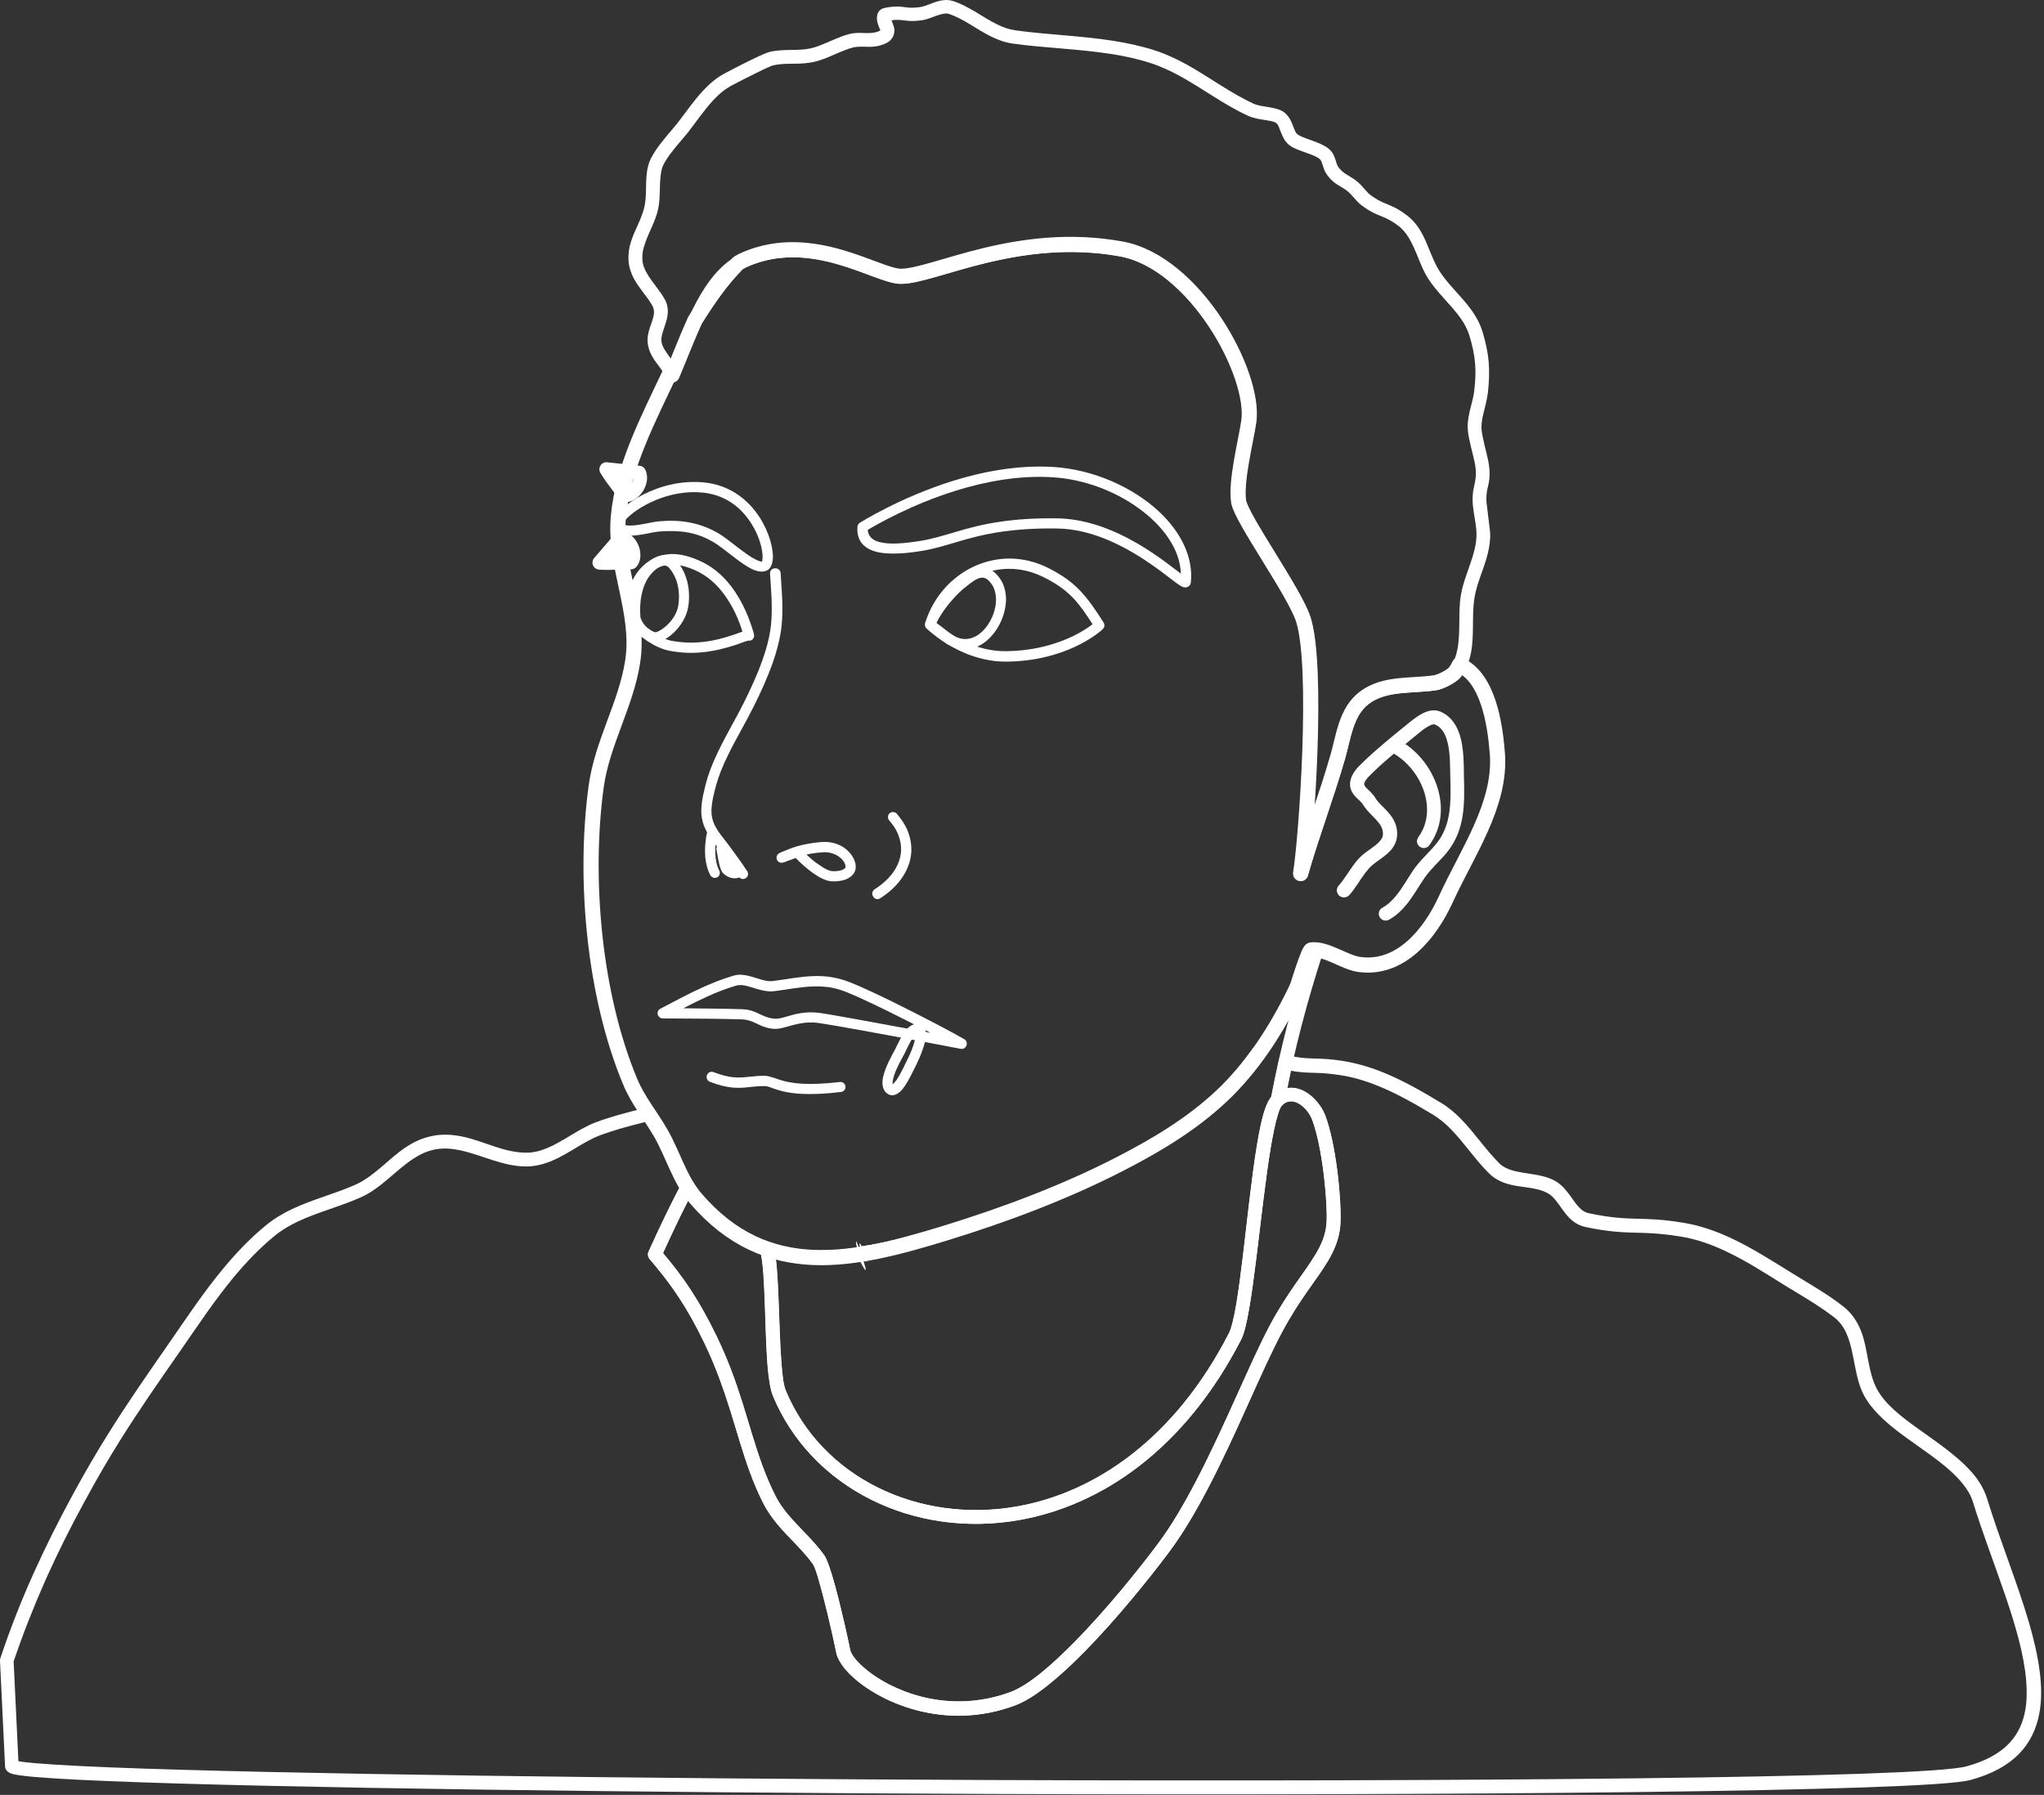 <svg width="674" height="592" viewBox="0 0 674 592" fill="none" xmlns="http://www.w3.org/2000/svg">
<rect x="0" y="0" width="674" height="592" fill="#333333" stroke="none"/>
<path fill-rule="evenodd" clip-rule="evenodd" d="M363.664 207.455C364.239 206.932 364.343 206.043 363.925 205.364C361.206 201.077 358.958 197.783 356.239 194.908C353.52 192.033 350.278 189.628 345.52 187.275C337.101 183.093 328.369 183.459 320.997 186.909C313.572 190.412 307.611 197.104 305.049 205.573C304.84 206.2 305.049 206.88 305.572 207.35C308.029 209.546 312.264 212.892 317.807 215.244C321.938 217.022 326.801 218.329 332.238 218.224C338.775 218.12 344.265 217.022 348.762 215.558C358.644 212.369 363.664 207.507 363.664 207.455ZM360.265 205.887C358.435 207.298 354.252 210.173 347.663 212.264C343.428 213.624 338.252 214.669 332.082 214.774C327.219 214.878 322.827 213.728 319.114 212.108C314.565 210.121 310.957 207.455 308.604 205.468C311.062 198.463 316.134 192.869 322.408 189.942C328.84 186.909 336.578 186.648 344.003 190.308C348.343 192.451 351.324 194.594 353.834 197.208C356.134 199.613 358.069 202.436 360.265 205.887Z" fill="white"/>
<path fill-rule="evenodd" clip-rule="evenodd" d="M207.845 204.109C207.845 204.109 208.263 206.566 210.46 208.866C211.505 209.964 212.917 211.01 214.852 211.69C215.427 211.899 216.159 211.951 217.048 211.742C218.46 211.428 220.342 210.383 222.068 208.762C224.42 206.566 226.564 203.325 227.035 199.561C227.401 196.476 227.139 193.863 226.617 191.771C225.466 187.275 223.113 185.028 222.8 184.714C221.231 183.145 219.401 182.884 217.623 183.302C215.479 183.825 213.388 185.55 212.028 187.171C210.041 189.523 208.839 192.294 208.211 195.274C207.584 198.149 207.479 201.129 207.741 203.952L207.845 204.109ZM216.002 208.553C214.643 208.03 213.649 207.298 212.917 206.566C211.505 205.05 211.139 203.482 211.139 203.482L211.192 203.639C210.982 201.129 211.035 198.515 211.61 195.954C212.133 193.549 213.074 191.196 214.695 189.314C215.479 188.373 216.63 187.328 217.832 186.805C218.721 186.439 219.662 186.334 220.447 187.119C220.708 187.38 222.486 189.158 223.375 192.608C223.845 194.385 224.054 196.529 223.741 199.195C223.479 201.6 222.277 203.691 220.813 205.312C219.61 206.671 218.198 207.716 217.048 208.239C216.63 208.448 216.054 208.553 216.002 208.553Z" fill="white"/>
<path fill-rule="evenodd" clip-rule="evenodd" d="M202.198 174.101C203.139 175.774 204.969 176.559 207.322 176.663C210.669 176.82 215.165 175.461 217.466 175.304C220.708 175.042 223.793 175.095 226.773 175.618C229.702 176.14 232.525 177.186 235.349 178.859C238.643 180.793 244.133 185.916 248.055 187.746C250.303 188.792 252.238 188.792 253.44 187.798C254.277 187.119 255.009 185.394 254.852 182.936C254.643 179.225 252.865 173.526 249.048 168.612C245.44 163.959 240.002 159.986 232.421 159.15C224.734 158.313 217.571 160.352 212.185 163.071C206.852 165.789 203.244 169.24 202.25 171.331C201.675 172.481 201.78 173.474 202.198 174.101ZM251.297 185.184C251.14 185.289 250.878 185.184 250.617 185.132C249.832 184.923 248.944 184.453 247.95 183.877C244.29 181.63 239.845 177.656 237.022 175.983C233.832 174.101 230.643 172.951 227.349 172.324C224.054 171.697 220.708 171.644 217.152 171.958C215.218 172.115 211.714 173.108 208.682 173.317C207.845 173.37 207.009 173.37 206.329 173.213C205.963 173.108 205.597 173.004 205.335 172.794C205.492 172.533 205.806 171.958 206.172 171.54C208.002 169.449 211.767 166.73 216.577 164.796C221.022 163.018 226.355 161.868 232.002 162.496C238.538 163.228 243.244 166.626 246.329 170.651C249.676 174.938 251.244 179.852 251.453 183.093C251.506 183.773 251.453 184.348 251.349 184.819C251.401 184.923 251.349 185.08 251.297 185.184Z" fill="white"/>
<path fill-rule="evenodd" clip-rule="evenodd" d="M305.206 205.207C304.996 205.782 305.101 206.409 305.467 206.88C305.833 207.298 306.565 207.925 307.402 208.657C309.023 210.017 311.219 211.637 311.742 212.003C316.082 214.983 320.265 214.617 323.768 212.474C328.631 209.494 331.925 202.854 331.716 197.104C331.663 196.372 331.611 195.64 331.454 194.96C331.297 194.229 331.088 193.497 330.827 192.817C330.618 192.294 330.356 191.771 330.042 191.301C329.729 190.83 329.415 190.36 329.049 189.942C327.271 187.798 325.493 187.119 323.716 187.119C321.363 187.171 318.957 188.792 316.552 190.674C315.559 191.458 314.67 192.242 313.781 193.078C312.892 193.915 312.055 194.804 311.219 195.797C309.755 197.522 308.395 199.247 307.245 201.129C306.513 202.384 305.781 203.743 305.206 205.207ZM308.813 205.468C309.336 204.266 310.016 203.168 310.748 202.07C311.689 200.659 312.735 199.3 313.885 197.993C314.617 197.156 315.402 196.32 316.186 195.535C316.97 194.751 317.859 194.019 318.748 193.34C320.265 192.137 321.676 190.987 323.14 190.621C324.291 190.308 325.389 190.674 326.539 192.085C326.801 192.399 327.01 192.712 327.219 193.026C327.428 193.34 327.585 193.706 327.742 194.072C327.951 194.542 328.108 195.065 328.212 195.588C328.317 196.111 328.369 196.686 328.422 197.261C328.578 201.129 326.801 205.468 323.977 208.187C321.31 210.801 317.598 211.899 313.781 209.232C313.31 208.919 311.689 207.716 310.225 206.514C309.65 206.148 309.179 205.782 308.813 205.468Z" fill="white"/>
<path fill-rule="evenodd" clip-rule="evenodd" d="M246.8 211.271C245.911 211.48 244.133 212.16 243.14 212.526C239.532 213.728 235.872 214.669 232.107 215.088C228.394 215.506 224.63 215.401 220.656 214.617C218.303 214.147 215.845 212.996 213.701 211.585C211.139 209.912 208.995 207.873 208.107 206.357C208.002 206.2 207.95 206.043 207.897 205.834C207.375 203.691 207.27 200.972 207.427 198.359C207.584 195.013 208.263 191.981 208.891 190.778C210.198 188.321 212.08 186.282 214.329 184.871C216.577 183.459 219.244 182.675 222.12 182.727C223.845 182.78 225.728 183.146 227.505 183.721C229.283 184.296 230.956 185.028 232.421 185.812C235.924 187.694 238.852 190.412 241.257 193.601C244.761 198.254 247.166 203.9 248.63 209.18H248.578C248.63 209.389 248.682 209.546 248.682 209.651C248.682 210.487 248.055 211.219 247.218 211.324C247.061 211.271 246.904 211.271 246.8 211.271ZM244.813 208.344C243.872 208.657 242.721 209.076 241.989 209.337C238.591 210.487 235.192 211.376 231.689 211.742C228.342 212.108 224.891 212.003 221.283 211.324C219.349 210.905 217.309 209.912 215.531 208.762C213.492 207.455 211.819 205.887 210.982 204.736C210.616 202.959 210.564 200.711 210.669 198.62C210.826 195.901 211.192 193.392 211.714 192.451C212.76 190.517 214.224 188.896 216.002 187.798C217.728 186.7 219.767 186.125 221.963 186.178C223.375 186.23 224.943 186.544 226.407 187.014C227.976 187.485 229.44 188.164 230.747 188.844C234.564 190.883 237.649 194.124 240.002 197.836C242.146 201.077 243.715 204.736 244.813 208.344ZM245.283 209.912C245.336 210.278 245.493 210.539 245.754 210.801C245.545 210.592 245.388 210.33 245.336 210.069L245.283 209.912Z" fill="white"/>
<path fill-rule="evenodd" clip-rule="evenodd" d="M283.506 172.428C283.035 172.742 282.774 173.213 282.722 173.788C282.512 177.447 283.977 179.8 286.696 181.159C290.251 182.989 296.369 182.936 303.794 181.734C312.264 180.375 318.434 177.081 330.408 175.356C335.271 174.676 341.075 174.206 348.395 174.31C354.722 174.363 360.788 176.088 366.226 178.493C376.108 182.832 383.899 189.314 387.612 192.085C388.657 192.869 389.442 193.34 389.912 193.549C390.801 193.915 391.481 193.706 391.847 193.444C392.265 193.183 392.631 192.765 392.684 192.033C393.52 183.721 389.337 175.461 382.226 168.769C373.546 160.666 360.526 154.863 347.454 154.027C335.846 153.295 324.238 155.49 314.147 158.627C296.473 164.169 283.506 172.481 283.506 172.428ZM389.389 189.21C386.095 186.753 379.873 181.682 371.977 177.552C365.128 173.945 357.023 171.069 348.448 170.965C340.918 170.86 334.957 171.331 329.938 172.063C317.964 173.788 311.794 177.081 303.271 178.44C297.937 179.277 293.336 179.643 290.094 178.806C287.794 178.231 286.33 177.029 286.12 174.781C289.205 172.951 300.5 166.416 315.088 161.868C324.814 158.836 336.003 156.693 347.193 157.425C357.337 158.052 367.428 161.868 375.219 167.462C383.429 173.317 389.128 181.054 389.389 189.21Z" fill="white"/>
<path fill-rule="evenodd" clip-rule="evenodd" d="M253.911 189.158C254.12 192.869 254.486 196.686 254.486 200.502C254.486 202.959 254.382 205.416 254.016 207.821C253.545 211.01 252.604 214.356 251.453 217.597C249.728 222.563 247.427 227.425 245.283 231.764C242.669 236.992 239.532 242.22 236.917 247.657C235.087 251.369 233.571 255.185 232.577 259.158C232.107 261.093 231.584 263.184 231.375 265.275C231.218 266.791 231.166 268.255 231.427 269.718C231.689 271.391 232.264 272.855 232.996 274.214C234.041 276.149 235.401 277.874 236.76 279.651C237.963 281.22 239.113 282.788 240.264 284.356C241.414 285.925 242.512 287.545 243.61 289.166C244.133 289.95 245.179 290.159 245.911 289.637C246.695 289.114 246.904 288.12 246.381 287.336C245.283 285.663 244.133 284.043 242.983 282.422C241.832 280.801 240.63 279.233 239.427 277.612C238.172 275.992 236.865 274.424 235.924 272.646C235.349 271.6 234.93 270.45 234.721 269.196C234.564 268.046 234.564 266.843 234.721 265.641C234.93 263.706 235.401 261.772 235.872 259.995C236.813 256.283 238.277 252.676 240.002 249.173C242.617 243.788 245.754 238.561 248.368 233.333C250.617 228.889 252.917 223.87 254.748 218.799C255.95 215.297 256.944 211.794 257.467 208.396C257.885 205.782 257.989 203.168 257.989 200.554C257.989 196.686 257.623 192.817 257.414 189.053C257.362 188.112 256.525 187.38 255.584 187.432C254.591 187.432 253.859 188.217 253.911 189.158Z" fill="white"/>
<path fill-rule="evenodd" clip-rule="evenodd" d="M258.355 284.461C257.467 284.775 256.473 284.356 256.159 283.468C255.846 282.631 256.264 281.638 257.153 281.324V281.272C258.983 280.592 260.865 279.599 263.793 278.867C265.676 278.397 267.924 277.978 270.905 277.717C273.885 277.508 276.343 278.292 278.173 279.495C281.101 281.429 282.408 284.409 282.146 286.395C281.99 287.807 280.996 289.061 279.375 289.846C278.068 290.473 276.238 290.787 274.199 290.682C272.473 290.578 270.329 289.532 268.238 288.068C265.989 286.5 263.741 284.409 262.382 282.997C262.382 282.997 260.761 283.572 259.61 283.99C259.14 284.2 258.774 284.356 258.355 284.461ZM265.937 281.847C267.401 281.533 269.074 281.272 271.166 281.115C273.257 280.958 274.983 281.481 276.29 282.318C277.911 283.363 278.905 284.879 278.8 285.977C278.748 286.5 278.12 286.761 277.441 287.023C276.604 287.284 275.558 287.389 274.46 287.336C273.205 287.232 271.689 286.395 270.173 285.297C268.604 284.304 267.14 282.997 265.937 281.847Z" fill="white"/>
<path fill-rule="evenodd" clip-rule="evenodd" d="M290.251 296.276C294.12 293.819 297.31 290.525 299.036 286.709C300.866 282.788 301.127 278.292 299.088 273.535C298.67 272.594 298.147 271.653 297.571 270.816C296.996 269.98 296.369 269.196 295.741 268.411C295.166 267.732 294.068 267.627 293.388 268.202C292.709 268.777 292.604 269.875 293.179 270.555C293.754 271.235 294.277 271.914 294.8 272.646C295.271 273.326 295.689 274.11 296.003 274.842C297.624 278.606 297.415 282.108 295.951 285.245C294.486 288.486 291.715 291.205 288.421 293.296C287.637 293.819 287.375 294.864 287.898 295.649C288.369 296.59 289.467 296.799 290.251 296.276Z" fill="white"/>
<path fill-rule="evenodd" clip-rule="evenodd" d="M233.205 274.162C232.63 276.724 232.316 279.86 232.577 282.84C232.787 284.931 233.309 286.97 234.251 288.695C234.669 289.48 235.715 289.793 236.499 289.375C237.283 288.957 237.597 287.911 237.179 287.127C236.29 285.454 235.924 283.363 235.872 281.272C235.819 279.076 236.081 276.828 236.551 274.946C236.76 274.005 236.185 273.117 235.244 272.907C234.303 272.698 233.414 273.273 233.205 274.162Z" fill="white"/>
<path fill-rule="evenodd" clip-rule="evenodd" d="M239.166 278.815C238.643 278.292 237.859 278.135 237.179 278.449C236.499 278.763 236.133 279.494 236.238 280.226C236.499 281.481 236.813 283.624 237.231 285.245C237.545 286.395 237.911 287.388 238.277 287.807C238.957 288.695 240.63 289.689 242.198 289.689C243.453 289.689 244.604 289.218 245.336 288.016C245.545 287.702 245.702 287.232 245.545 286.604C245.493 286.343 245.283 285.925 244.865 285.297C243.401 283.415 239.166 278.763 239.166 278.815Z" fill="white"/>
<path fill-rule="evenodd" clip-rule="evenodd" d="M316.814 345.94C317.598 346.097 318.382 345.627 318.696 344.842C318.957 344.058 318.696 343.17 317.964 342.751C314.251 340.556 303.742 335.066 294.225 330.361C287.166 326.911 280.682 323.931 277.702 323.095C274.46 322.154 271.375 321.84 268.342 321.944C263.898 322.049 259.558 322.99 254.904 323.565C253.336 323.774 251.819 323.356 250.355 322.885C248.473 322.31 246.643 321.683 244.813 321.526C243.715 321.422 242.669 321.526 241.571 321.892C238.12 322.938 234.93 324.192 231.689 325.656C227.296 327.643 222.904 329.995 217.728 332.714C217.048 333.08 216.682 333.864 216.891 334.596C217.1 335.328 217.728 335.903 218.512 335.903C218.512 335.903 226.46 335.955 234.198 336.007C238.068 336.06 241.885 336.112 244.656 336.216C247.95 336.321 249.832 338.098 252.604 338.883C253.388 339.092 254.172 339.249 255.114 339.353C257.519 339.562 260.447 338.098 264.421 337.471C266.042 337.21 267.924 337.105 270.016 337.419C272.264 337.733 277.65 338.674 284.029 339.824C298.094 342.385 316.814 345.888 316.814 345.94ZM306.827 340.66C300.29 339.458 291.872 337.889 284.656 336.582C278.225 335.432 272.787 334.439 270.539 334.125C268.081 333.759 265.885 333.864 263.95 334.178C260.29 334.753 257.623 336.164 255.427 336.007C252.081 335.746 250.198 333.969 247.375 333.237C246.591 333.027 245.754 332.923 244.813 332.871C242.042 332.766 238.172 332.714 234.303 332.662C231.166 332.609 227.976 332.609 225.309 332.557C228.028 331.145 230.59 329.891 233.1 328.741C236.185 327.329 239.27 326.127 242.564 325.133C243.244 324.924 243.924 324.872 244.604 324.924C246.225 325.029 247.793 325.656 249.414 326.127C251.349 326.702 253.283 327.172 255.375 326.911C259.924 326.336 264.159 325.447 268.499 325.343C271.166 325.29 273.885 325.499 276.761 326.388C279.637 327.225 285.911 330.152 292.761 333.498C297.519 335.851 302.539 338.412 306.827 340.66Z" fill="white"/>
<path fill-rule="evenodd" clip-rule="evenodd" d="M303.48 337.889C301.911 337.367 300.291 337.994 298.931 339.51C297.362 341.288 296.003 344.424 295.114 346.202C294.487 347.404 291.924 351.795 291.192 355.246C290.67 357.703 291.14 359.742 292.604 360.735C293.911 361.624 295.428 361.362 296.944 359.951C299.036 357.912 301.284 352.841 302.277 350.907C303.48 348.502 305.153 344.215 305.362 341.653C305.467 339.615 304.63 338.308 303.48 337.889ZM301.964 341.288C301.911 341.758 301.859 342.438 301.702 343.013C301.179 345.156 300.081 347.77 299.245 349.391C298.565 350.75 297.153 353.939 295.689 356.135C295.271 356.71 294.643 357.337 294.33 357.651C294.277 357.442 294.33 357.232 294.33 356.971C294.382 356.291 294.539 355.56 294.8 354.775C295.741 351.848 297.676 348.659 298.147 347.718C298.722 346.568 299.558 344.738 300.447 343.17C300.866 342.49 301.284 341.915 301.755 341.444C301.807 341.444 301.859 341.34 301.964 341.288Z" fill="white"/>
<path fill-rule="evenodd" clip-rule="evenodd" d="M234.094 356.814C237.074 357.964 239.427 358.487 241.414 358.696C245.283 359.115 247.898 358.173 252.185 358.226C253.127 358.226 254.016 358.644 255.323 359.115C257.31 359.794 260.029 360.578 264.421 360.787C267.663 360.944 271.846 360.84 277.336 360.16C278.225 360.056 278.905 359.219 278.8 358.33C278.696 357.442 277.859 356.762 276.97 356.867C271.741 357.494 267.767 357.598 264.63 357.442C259.663 357.18 257.101 356.135 255.218 355.507C254.068 355.141 253.179 354.88 252.238 354.828C248.055 354.775 245.545 355.664 241.728 355.298C240.002 355.141 237.963 354.619 235.296 353.625C234.407 353.259 233.414 353.73 233.1 354.619C232.787 355.455 233.205 356.448 234.094 356.814Z" fill="white"/>
<path d="M243.506 86.692C244.238 86.221 245.022 85.856 245.859 85.49C267.924 76.027 289.205 91.083 296.996 91.136C307.925 91.188 335.376 75.923 369.624 82.091C394.043 86.483 414.122 123.548 411.769 139.127C410.828 145.557 407.429 158.679 408.422 165.371C409.259 170.965 426.828 195.222 429.756 204.266C434.775 219.74 430.854 275.574 428.867 288.12C432.998 273.953 436.919 264.072 441.05 249.905C443.037 243.213 443.769 234.692 449.939 230.091C456.632 225.073 465.625 226.38 473.259 225.177C474.985 224.916 478.854 223.034 479.9 221.518C480.423 220.786 480.841 220.054 481.207 219.27C490.567 223.4 492.972 238.299 493.756 248.598C495.011 265.379 483.822 281.115 476.711 296.694C471.586 307.882 461.808 320.115 448.057 318.076C443.351 317.396 437.181 312.691 432.37 313.318C431.481 313.423 427.978 324.872 427.873 325.133C427.56 325.865 427.403 326.231 427.141 326.806C420.867 339.667 413.18 351.743 402.671 361.624C392.84 370.825 381.232 377.778 369.311 383.894C351.167 393.252 331.193 400.728 311.637 406.74C281.624 415.941 252.97 422.685 229.44 395.291C224.159 389.122 221.963 380.914 217.989 373.909C214.747 368.211 210.303 362.878 207.793 356.762C195.871 328.218 192.42 289.741 196.603 259.315C198.59 244.991 206.433 232.392 208.629 218.172C211.139 201.809 202.355 186.439 203.924 170.233C205.44 153.87 213.963 137.82 221.179 122.45C221.335 122.816 221.492 123.182 221.649 123.6C224.211 117.536 226.564 111.367 229.126 105.721C233.414 98.925 237.702 92.495 243.506 86.692Z" stroke="white" stroke-width="5" stroke-miterlimit="2.025" stroke-linecap="round" stroke-linejoin="round"/>
<path fill-rule="evenodd" clip-rule="evenodd" d="M212.747 154.849C212.395 154.198 211.819 153.753 211.088 153.644L200.198 152.469C199.351 152.38 198.471 152.772 198.031 153.514C197.541 154.241 197.537 155.167 197.959 155.948C198.536 156.938 199.144 157.829 199.751 158.719C201.136 160.66 202.666 162.48 203.921 164.491C204.217 164.962 204.709 165.327 205.26 165.491C207.594 166.078 210.327 164.602 211.951 162.086C213.435 159.855 213.857 156.98 212.747 154.849ZM204.678 157.57C205.455 158.62 206.283 159.686 207.031 160.836C207.031 160.836 207.046 160.786 207.096 160.801C207.516 160.49 207.901 160.114 208.216 159.608C208.531 159.101 208.796 158.58 208.895 158.064L204.678 157.57Z" fill="white"/>
<path fill-rule="evenodd" clip-rule="evenodd" d="M205.021 175.035C204.326 174.924 203.625 175.222 203.122 175.763C203.048 175.755 195.921 184.071 195.921 184.071C195.369 184.718 195.194 185.666 195.557 186.448C195.88 187.263 196.642 187.79 197.525 187.883C198.668 187.967 199.746 187.97 200.824 187.973C203.209 187.928 205.576 187.695 207.944 187.798C208.5 187.819 209.078 187.62 209.526 187.259C211.33 185.666 211.658 182.578 210.5 179.816C209.459 177.364 207.358 175.431 204.972 175.141L205.021 175.035ZM202.654 183.334C203.96 183.287 205.307 183.206 206.68 183.24C206.68 183.24 206.647 183.199 206.687 183.167C206.668 182.644 206.576 182.114 206.336 181.568C206.097 181.022 205.816 180.509 205.447 180.136L202.654 183.334Z" fill="white"/>
<path fill-rule="evenodd" clip-rule="evenodd" d="M444.919 295.23C446.906 293.035 448.37 290.316 450.148 287.964C450.828 287.075 451.508 286.238 452.344 285.507C454.174 283.886 457.05 282.318 458.776 280.226C459.821 278.972 460.501 277.508 460.658 275.887C460.867 273.796 460.397 272.123 459.665 270.659C458.985 269.3 457.991 268.15 456.946 267.052C455.743 265.798 454.384 264.647 453.495 263.131C453.024 262.347 452.344 261.668 451.665 260.936C451.037 260.308 450.305 259.786 449.939 259.054C449.625 258.374 450.044 257.642 451.037 256.44C453.076 254.349 455.22 252.362 457.416 250.48C460.763 247.552 464.266 244.729 467.769 241.854C468.554 241.227 469.704 240.233 471.011 239.554C471.743 239.136 472.527 238.717 473.207 238.979C475.299 239.868 476.397 241.802 477.077 243.945C478.279 247.866 478.122 252.623 478.227 255.917C478.331 260.204 478.488 264.595 477.756 268.83C477.286 271.444 476.449 274.005 474.985 276.358C474.514 277.09 474.044 277.769 473.521 278.397C471.116 281.324 468.188 283.834 466.044 286.97C464.161 289.741 462.488 292.825 460.344 295.439C459.089 297.008 457.625 298.419 455.795 299.413C454.697 300.04 454.331 301.399 454.959 302.497C455.586 303.595 456.946 303.961 458.044 303.333C460.397 302.026 462.227 300.249 463.848 298.262C466.044 295.544 467.769 292.407 469.756 289.532C471.848 286.5 474.671 284.095 477.024 281.272C477.652 280.488 478.279 279.651 478.802 278.763C480.632 275.887 481.626 272.803 482.201 269.614C482.985 265.118 482.828 260.361 482.724 255.812C482.671 252.153 482.724 246.925 481.416 242.586C480.318 239.083 478.384 236.208 475.037 234.744C473.73 234.169 472.318 234.169 470.854 234.587C468.554 235.267 466.148 237.149 464.789 238.247C461.286 241.122 457.73 243.945 454.331 246.925C452.031 248.912 449.782 251.003 447.638 253.199C447.586 253.251 447.586 253.303 447.534 253.303C445.547 255.656 445.076 257.538 445.181 259.054C445.285 260.465 445.965 261.72 446.959 262.765C447.795 263.654 448.893 264.438 449.468 265.432C450.985 267.889 453.39 269.614 454.959 271.81C455.638 272.803 456.109 273.901 456.004 275.417C455.9 276.41 455.272 277.142 454.593 277.874C452.972 279.442 450.776 280.697 449.259 282.004C448.214 282.945 447.272 283.99 446.436 285.141C444.71 287.441 443.298 290.002 441.416 292.094C440.579 293.035 440.632 294.498 441.573 295.387C442.566 296.276 444.03 296.171 444.919 295.23Z" fill="white"/>
<path fill-rule="evenodd" clip-rule="evenodd" d="M458.933 248.18C463.743 250.794 467.612 255.446 469.442 260.674C471.22 265.798 471.063 271.496 467.665 276.149C466.933 277.142 467.142 278.553 468.188 279.285C469.233 280.017 470.593 279.808 471.325 278.763C475.612 272.855 476.031 265.641 473.782 259.106C471.639 252.78 466.985 247.134 461.129 243.997C459.978 243.37 458.567 243.788 457.991 244.938C457.364 246.141 457.782 247.605 458.933 248.18Z" fill="white"/>
<path fill-rule="evenodd" clip-rule="evenodd" d="M290.303 10C290.199 10.104 289.99 10.209 289.885 10.261C289.624 10.366 289.31 10.47 288.996 10.575C286.8 11.202 284.447 10.732 282.199 10.888C281.467 10.941 280.682 11.045 279.95 11.254C276.395 12.195 273.101 14.025 269.597 15.28C268.813 15.541 268.029 15.803 267.244 15.959C263.846 16.691 260.29 16.325 256.839 16.639C255.846 16.744 254.852 16.848 253.859 17.11C253.022 17.319 251.244 18.05 249.153 19.044C245.649 20.717 241.205 23.017 239.532 23.906C236.499 25.422 233.989 27.565 231.741 30.022C228.551 33.42 225.937 37.394 223.113 40.948C221.44 43.04 218.303 46.438 216.159 49.679C215.009 51.404 214.12 53.077 213.754 54.593C213.492 55.534 213.335 56.527 213.231 57.521C212.865 60.971 213.231 64.526 212.551 67.924C211.714 72.054 209.309 75.713 208.054 79.739C207.427 81.725 207.113 83.817 207.27 86.012C207.375 87.999 208.002 89.829 208.839 91.554C210.564 94.9 213.44 97.775 215.218 101.016C215.636 101.853 215.688 102.637 215.636 103.473C215.427 105.146 214.695 106.767 214.172 108.44C213.701 109.956 213.44 111.42 213.545 112.936C213.701 114.556 214.224 116.072 215.009 117.484C216.368 119.941 218.669 122.032 219.505 124.594C219.819 125.483 220.656 126.162 221.597 126.162C222.538 126.214 223.427 125.639 223.793 124.751C227.505 115.968 230.747 106.871 234.983 99.657C238.12 94.272 241.832 89.933 246.852 87.79C253.597 84.915 260.238 84.444 266.408 85.124C274.408 86.012 281.571 88.783 287.166 90.874C291.349 92.443 294.748 93.593 297.101 93.593C304.735 93.645 320.317 86.326 340.605 83.869C349.389 82.823 359.062 82.667 369.363 84.549C380.239 86.535 390.174 95.422 397.494 105.721C405.808 117.432 410.828 131.076 409.625 138.97C408.945 143.362 407.167 150.89 406.435 157.372C406.069 160.614 405.965 163.646 406.278 165.946C406.435 167.044 407.063 168.717 408.109 170.756C412.658 179.695 425.259 197.679 427.664 205.207C429.651 211.376 430.174 224.184 429.965 237.933C429.704 258.217 427.873 280.592 426.671 287.964C426.462 289.166 427.246 290.264 428.449 290.525C429.651 290.787 430.854 290.107 431.22 288.957C431.952 286.291 432.684 283.781 433.468 281.324C436.762 270.921 439.952 262.243 443.351 250.741C444.501 246.821 445.233 242.22 446.906 238.247C447.9 235.894 449.259 233.751 451.403 232.13C453.756 230.353 456.475 229.516 459.299 228.994C464.057 228.157 469.129 228.366 473.678 227.634C474.88 227.478 476.972 226.641 478.75 225.596C480.109 224.811 481.312 223.818 481.887 223.034C483.613 220.577 484.554 217.911 485.077 215.14C486.175 209.337 485.286 202.959 486.175 197.313C486.959 192.294 489.364 187.589 490.567 182.675C491.142 180.323 491.508 177.918 491.351 175.461L490.149 165.528C489.992 161.711 490.828 160.561 491.09 158.104C491.194 157.111 491.247 155.909 491.09 154.288C490.828 151.465 489.573 147.544 488.894 143.989C488.632 142.63 488.423 141.323 488.528 140.173C488.58 139.179 488.737 138.238 488.946 137.245C489.521 134.684 490.305 132.122 490.619 129.56C491.037 125.796 491.142 122.555 490.881 119.366C490.619 116.177 489.939 113.04 488.841 109.381C488.057 106.819 486.802 104.519 485.286 102.375C482.096 97.88 477.704 94.115 474.724 89.515C472.161 85.542 470.959 80.523 468.554 76.393C467.351 74.354 465.887 72.525 463.9 71.008C462.436 69.911 461.181 69.126 460.083 68.551C457.364 67.14 455.429 66.931 451.821 64.265C451.455 64.003 451.089 63.637 450.776 63.271C449.73 62.173 448.841 60.971 447.691 60.03C445.756 58.357 444.24 57.887 442.723 56.632C442.253 56.266 441.834 55.795 441.364 55.168C440.841 54.436 440.684 53.704 440.475 53.025C440.213 52.136 439.9 51.3 439.429 50.515C438.906 49.731 438.226 48.999 437.076 48.32C436.449 47.954 435.821 47.64 435.142 47.326C432.893 46.333 430.488 45.758 428.292 44.608C427.141 43.981 426.88 42.778 426.409 41.628C425.887 40.269 425.311 38.91 424.318 37.864C423.638 37.08 422.749 36.453 421.547 36.087C419.56 35.407 417.416 35.25 415.377 34.832C414.697 34.675 414.017 34.518 413.39 34.205C405.651 30.65 398.749 25.422 391.324 21.292C387.978 19.462 384.527 17.841 380.866 16.639C376.317 15.175 371.664 14.182 367.01 13.45C356.343 11.777 345.415 11.463 334.748 10C332.657 9.686 330.722 9.006 328.84 8.065C323.925 5.661 319.48 2.001 314.199 0.328C312.892 -0.09 311.532 -0.09 310.068 0.224C307.768 0.694 305.415 2.001 303.532 2.315C299.349 2.942 298.304 2.106 295.741 2.158C294.696 2.158 293.493 2.262 291.872 2.576C290.356 2.89 289.624 3.726 289.31 4.772C289.049 5.608 289.101 6.811 289.519 8.013C289.676 8.588 290.147 9.686 290.303 10ZM433.259 267C433.887 258.06 434.357 247.657 434.514 237.776C434.723 223.348 434.096 210.017 432.004 203.534C431.324 201.391 429.86 198.463 427.978 195.117C423.69 187.432 417.102 177.447 413.39 170.703C411.978 168.142 410.932 166.155 410.775 165.005C410.462 163.018 410.618 160.457 410.932 157.686C411.664 151.256 413.442 143.832 414.122 139.441C415.429 130.763 410.252 115.706 401.154 102.846C393.102 91.502 382.069 81.935 370.095 79.791C359.271 77.857 349.128 77.962 339.977 79.112C319.951 81.569 304.578 88.835 297.049 88.835C295.114 88.835 292.238 87.738 288.735 86.431C282.826 84.235 275.245 81.36 266.878 80.419C259.976 79.634 252.551 80.21 245.022 83.398C239.166 85.908 234.721 90.874 231.009 97.148C227.349 103.369 224.42 110.897 221.335 118.477C220.499 117.327 219.662 116.177 218.983 115.027C218.512 114.19 218.146 113.354 218.094 112.413C217.989 111.211 218.407 110.008 218.773 108.806C219.296 107.185 219.924 105.564 220.133 103.944C220.342 102.219 220.185 100.441 219.192 98.716C217.675 95.945 215.322 93.436 213.597 90.613C212.656 89.097 211.924 87.476 211.819 85.646C211.714 84.026 211.976 82.51 212.447 81.046C213.701 76.916 216.159 73.1 217.048 68.813C217.78 65.258 217.414 61.598 217.832 57.991C217.937 57.207 218.041 56.475 218.25 55.691C218.617 54.279 219.662 52.659 220.865 50.986C222.852 48.267 225.362 45.549 226.773 43.772C229.492 40.321 232.055 36.453 235.14 33.107C237.022 31.068 239.166 29.238 241.676 27.983C243.349 27.095 247.741 24.847 251.192 23.174C252.865 22.39 254.277 21.71 254.957 21.553C258.355 20.769 261.911 21.187 265.31 20.873C266.303 20.769 267.297 20.664 268.238 20.455C269.231 20.246 270.173 19.933 271.114 19.619C274.512 18.416 277.702 16.639 281.153 15.698C283.349 15.123 285.807 15.593 288.055 15.384C288.839 15.332 289.571 15.175 290.303 14.966C291.924 14.496 293.179 13.868 293.911 12.927C294.591 12.091 295.009 11.045 294.905 9.529C294.853 9.163 294.643 8.431 294.33 7.647C294.225 7.438 294.121 7.072 293.964 6.706C294.643 6.602 295.219 6.549 295.741 6.549C298.513 6.549 299.663 7.333 304.16 6.654C306.094 6.392 308.604 5.033 310.957 4.563C311.585 4.458 312.212 4.354 312.787 4.563C317.807 6.183 322.042 9.738 326.801 12.039C329.101 13.189 331.506 14.025 334.069 14.391C344.683 15.855 355.611 16.116 366.278 17.789C370.723 18.469 375.115 19.41 379.455 20.821C382.853 21.919 386.043 23.435 389.128 25.108C396.71 29.29 403.664 34.571 411.507 38.178C412.448 38.596 413.442 38.91 414.435 39.119C416.318 39.537 418.305 39.642 420.135 40.217C421.337 40.635 421.651 41.68 422.017 42.726C422.54 43.981 423.011 45.288 423.743 46.385C424.37 47.222 425.102 47.954 426.148 48.529C428.135 49.574 430.383 50.202 432.475 51.038C433.259 51.352 433.991 51.666 434.671 52.084C435.246 52.45 435.56 52.816 435.717 53.234C436.344 54.645 436.449 56.161 437.651 57.73C438.383 58.723 439.063 59.455 439.795 60.03C441.259 61.285 442.828 61.755 444.71 63.376C445.704 64.265 446.54 65.362 447.481 66.356C448.004 66.879 448.527 67.401 449.102 67.82C450.044 68.499 450.828 69.022 451.612 69.492C455.063 71.531 457.05 71.374 461.129 74.511C462.593 75.609 463.691 77.02 464.632 78.589C467.142 82.771 468.344 87.842 470.907 91.868C473.887 96.52 478.331 100.337 481.573 104.885C482.828 106.61 483.822 108.492 484.501 110.583C485.495 113.877 486.122 116.752 486.384 119.627C486.645 122.503 486.541 125.43 486.122 128.881C485.809 131.756 484.763 134.474 484.292 137.35C484.135 138.134 484.031 138.97 483.979 139.807C483.874 141.271 484.083 142.996 484.449 144.773C485.129 148.171 486.332 151.883 486.593 154.602C486.698 155.804 486.698 156.745 486.593 157.529C486.332 160.195 485.443 161.502 485.6 165.632C485.652 166.364 485.704 167.096 485.809 167.776C486.122 170.39 486.75 172.951 486.854 175.565C486.959 177.604 486.645 179.538 486.175 181.473C484.92 186.544 482.515 191.353 481.678 196.477C480.789 202.07 481.678 208.396 480.58 214.147C480.162 216.29 479.43 218.381 478.122 220.315C477.756 220.838 476.815 221.413 475.874 221.884C474.828 222.459 473.678 222.929 472.998 223.034C467.56 223.87 461.495 223.504 456.004 224.916C453.39 225.596 450.933 226.641 448.684 228.314C445.913 230.405 444.03 233.176 442.723 236.26C440.945 240.443 440.161 245.2 438.959 249.278C437.024 255.812 435.142 261.459 433.259 267Z" fill="white"/>
<path fill-rule="evenodd" clip-rule="evenodd" d="M419.037 362.408C418.88 363.349 419.298 364.29 420.187 364.761C421.076 365.231 422.122 365.126 422.854 364.447C424.579 362.826 426.566 362.983 428.24 363.976C430.279 365.126 431.952 367.322 432.736 369.413C434.409 373.909 435.612 380.235 436.396 386.299C437.338 393.67 437.651 400.676 437.442 403.603C437.128 407.315 435.821 410.452 433.834 413.693C430.226 419.757 424.579 426.24 418.775 437.061C412.187 449.451 403.926 470.311 394.357 488.608C390.383 496.188 386.252 503.298 381.86 509.153C375.376 517.832 364.971 530.744 354.618 541.304C346.827 549.251 339.141 555.89 333.284 558.086C322.565 562.059 312.317 561.85 303.689 559.602C295.846 557.563 289.31 553.904 285.075 550.244C282.408 547.944 280.63 545.748 280.316 544.075C279.95 542.141 277.545 530.953 275.245 522.641C273.99 518.041 272.682 514.277 271.846 513.074C268.342 508.16 263.689 504.135 259.82 499.534C258.303 497.704 256.891 495.77 255.793 493.574C249.1 480.505 246.904 466.965 240.891 451.333C239.584 447.935 238.068 444.433 236.342 440.826C233.414 434.761 230.643 429.899 228.028 425.874C224.525 420.489 221.388 416.568 218.617 413.327C219.976 410.295 222.172 405.694 224.264 401.303C225.885 398.01 227.453 394.821 228.708 392.625C229.126 391.893 229.074 391.004 228.656 390.325C227.662 388.756 226.773 387.083 225.989 385.358C224.002 381.176 222.277 376.785 219.976 372.759L215.845 366.224C215.322 365.44 214.329 365.022 213.44 365.283C209.884 366.12 206.433 367.008 203.192 367.949C200.734 368.681 198.433 369.413 196.394 370.197C190.852 372.289 185.884 376.419 180.289 378.719C178.198 379.608 175.949 380.183 173.596 380.183C166.433 380.235 159.949 376.575 153.1 375.007C149.805 374.275 146.459 373.961 142.956 374.589C139.505 375.216 136.524 376.575 133.805 378.405C128.106 382.169 123.557 387.868 117.23 390.743C110.537 393.723 103.164 395.552 96.419 398.741C93.386 400.153 90.511 401.878 87.844 404.022C82.563 408.308 77.909 413.223 73.569 418.45C67.19 426.135 61.595 434.552 55.948 442.708C48.262 453.791 42.144 462.573 36.131 472.193C32.209 478.414 28.34 485.001 24.157 492.686C19.347 501.521 14.954 510.303 10.928 519.243C6.902 528.235 3.294 537.384 0.105 546.951C0 547.212 0 547.526 0 547.787L1.673 582.657C1.673 583.075 1.83 583.493 2.092 583.807C2.301 584.12 2.667 584.486 3.294 584.8C3.869 585.062 5.02 585.375 6.797 585.584C11.608 586.264 21.7 586.891 36.026 587.466C91.034 589.714 208.734 591.23 326.539 591.701C480.841 592.276 635.353 590.969 649.732 587.1C664.163 583.18 670.595 575.233 672.477 565.039C674.046 556.57 672.268 546.376 669.131 535.449C665.314 522.275 659.405 507.899 655.222 494.254C654.124 490.751 652.085 487.562 649.366 484.687C644.921 479.93 638.804 475.747 632.947 471.565C627.143 467.435 621.653 463.253 618.934 458.182C615.797 452.327 616.058 444.956 613.601 438.839C612.398 435.859 610.62 433.088 607.797 430.893C605.653 429.22 603.405 427.651 601.104 426.188C597.758 424.044 594.307 422.005 590.908 419.914C584.372 415.889 577.679 411.55 570.568 408.256C565.705 406.008 560.633 404.231 555.352 403.342C544.842 401.564 540.345 402.296 533.077 401.617C530.515 401.355 527.639 400.937 523.927 400.153C522.62 399.892 521.678 399.212 520.842 398.375C519.587 397.121 518.646 395.552 517.548 394.089C516.188 392.259 514.724 390.586 512.685 389.436C508.345 387.083 503.116 387.345 498.515 385.986C496.998 385.515 495.534 384.835 494.279 383.581C489.835 379.137 486.279 373.7 481.835 369.152C479.796 367.061 477.599 365.179 475.037 363.663C469.077 360.055 462.802 356.448 456.266 353.782C451.769 351.952 447.168 350.593 442.357 349.861C436.083 348.92 433.259 349.286 429.547 348.92C428.083 348.763 426.514 348.502 424.527 348.031C423.9 347.875 423.272 347.979 422.749 348.293C422.226 348.606 421.86 349.129 421.704 349.757L419.037 362.408ZM6.065 580.879L4.497 547.996C7.634 538.743 11.137 529.856 15.007 521.125C18.981 512.238 23.32 503.56 28.079 494.881C32.209 487.249 36.026 480.766 39.896 474.597C45.857 465.083 51.974 456.3 59.608 445.321C65.203 437.271 70.694 428.958 76.968 421.378C81.099 416.412 85.543 411.706 90.615 407.576C92.968 405.642 95.53 404.178 98.249 402.871C104.942 399.735 112.315 397.905 118.955 394.925C125.544 391.998 130.302 386.142 136.21 382.221C138.459 380.758 140.812 379.608 143.635 379.085C146.511 378.562 149.283 378.876 152.001 379.451C159.165 381.071 165.962 384.731 173.492 384.731C176.472 384.731 179.244 383.999 181.91 382.901C187.453 380.601 192.42 376.523 197.91 374.432C199.897 373.7 202.093 372.968 204.394 372.289C207.113 371.504 209.937 370.773 212.865 370.041L216.002 375.007C218.564 379.503 220.394 384.469 222.747 389.122C223.166 389.959 223.636 390.743 224.107 391.579C222.956 393.723 221.597 396.493 220.185 399.316C217.675 404.44 215.166 409.877 213.858 412.804C213.492 413.589 213.649 414.53 214.224 415.209C217.048 418.555 220.447 422.633 224.211 428.383C226.773 432.304 229.44 437.009 232.264 442.864C239.898 458.757 242.512 472.349 247.166 485.158C248.473 488.765 249.937 492.267 251.715 495.77C252.97 498.227 254.538 500.475 256.264 502.566C260.029 507.114 264.63 511.035 268.081 515.845C268.97 517.1 270.225 521.752 271.584 526.928C273.571 534.561 275.454 543.343 275.767 545.016C276.133 546.794 277.388 549.094 279.584 551.447C283.977 556.152 292.186 561.432 302.487 564.098C311.951 566.555 323.14 566.816 334.801 562.425C341.128 560.072 349.441 553.067 357.807 544.546C368.317 533.829 378.88 520.707 385.468 511.924C389.965 505.912 394.305 498.541 398.383 490.751C407.952 472.454 416.161 451.595 422.802 439.257C428.501 428.54 434.148 422.11 437.756 416.098C440.057 412.229 441.625 408.465 441.939 404.022C442.2 400.885 441.887 393.514 440.893 385.776C440.057 379.346 438.749 372.655 436.972 367.897C435.612 364.29 432.266 360.474 428.501 359.219C427.194 358.801 425.887 358.644 424.527 358.853L425.677 353.155C426.932 353.416 427.978 353.521 429.024 353.625C432.684 353.991 435.455 353.625 441.625 354.566C446.07 355.194 450.305 356.501 454.436 358.173C460.763 360.735 466.776 364.185 472.58 367.688C474.776 369.047 476.711 370.668 478.436 372.445C482.881 376.994 486.436 382.483 490.933 386.927C492.763 388.756 494.855 389.802 497.103 390.481C501.391 391.788 506.358 391.37 510.384 393.566C511.796 394.35 512.789 395.605 513.731 396.859C514.933 398.532 516.084 400.258 517.443 401.669C518.855 403.081 520.58 404.231 522.829 404.701C526.698 405.538 529.783 405.956 532.502 406.217C539.665 406.897 544.11 406.165 554.463 407.89C559.378 408.727 564.032 410.347 568.529 412.438C575.431 415.627 581.967 419.862 588.346 423.835C591.744 425.926 595.143 427.913 598.49 430.056C600.686 431.468 602.777 432.932 604.816 434.5C606.96 436.173 608.267 438.264 609.156 440.512C611.666 446.785 611.457 454.313 614.699 460.325C617.209 464.978 621.653 469.004 626.725 472.82C633.209 477.682 640.738 482.282 645.81 487.771C648.006 490.176 649.784 492.686 650.621 495.561C656.843 515.74 666.778 537.331 668.137 554.479C668.712 561.536 667.824 567.81 664.32 572.776C661.235 577.167 656.111 580.513 648.372 582.604C633.993 586.525 480.109 587.675 326.382 587.1C208.63 586.63 90.981 585.114 36.026 582.918C21.909 582.343 11.974 581.716 7.268 581.088C6.85 581.036 6.431 580.932 6.065 580.879ZM282.774 412.595C282.617 412.961 282.565 413.327 282.565 413.745C282.617 414.373 282.931 414.948 283.349 415.314L283.401 415.575L283.506 415.993V416.098V416.046L283.454 415.471L283.349 415.366L283.14 414.53C283.035 414.268 282.931 414.007 282.931 413.693C282.931 413.641 282.931 413.536 282.931 413.484L282.826 412.909L282.774 412.595C282.879 412.334 283.035 412.125 283.245 411.916L283.192 411.497C281.833 407.629 282.199 410.086 282.774 412.595ZM283.872 415.993H283.506V416.046L283.872 415.993ZM284.656 415.784V415.836H284.761H284.709H284.918V415.732H284.866C284.813 415.732 284.813 415.732 284.761 415.732H284.709L284.656 415.784ZM284.552 415.784V415.836V415.784V415.68V415.784ZM285.545 415.627L285.493 415.68L285.545 415.732H285.493H285.284H285.232H285.179H285.075V415.523V415.418H285.022C284.97 415.418 284.97 415.366 284.918 415.366L284.866 415.314L284.813 414.634C284.656 414.425 284.552 414.164 284.447 413.902L284.29 412.072L284.447 413.902L284.552 415.052C284.656 415.157 284.761 415.261 284.918 415.314V415.471L285.075 415.575V415.784V415.836H285.127H285.232H285.075V415.784C285.022 415.784 284.918 415.732 284.866 415.732V415.471C284.761 415.418 284.656 415.314 284.552 415.261V415.052L284.447 413.902C284.238 413.379 284.081 412.857 284.134 412.386C284.029 412.595 283.977 412.857 283.924 413.066C284.029 413.432 284.134 413.85 284.186 414.216L284.395 414.843L284.447 414.895C284.447 414.948 284.5 414.948 284.5 415V415.209V415.418L284.552 415.627C284.656 415.68 284.709 415.68 284.813 415.732V415.784C284.866 415.784 284.918 415.784 285.022 415.784V415.889H284.813H284.709H284.813H285.022H285.232L285.441 415.836H285.336H285.284H285.493H285.545H285.598H285.493H285.598H285.911L286.068 415.784V415.732L285.545 415.627ZM284.761 414.477V414.582L284.918 414.843L284.97 414.948L285.022 415.366V415.471L285.179 415.523V415.732H285.232H285.441V415.68L285.388 415.627C285.284 415.627 285.232 415.575 285.127 415.575V415.471C285.075 415.471 285.022 415.418 284.97 415.418L284.918 415V414.843L284.813 414.686L284.761 414.477ZM286.173 415.627H286.068H285.911H286.068H286.225H286.173ZM285.545 415.575V415.366V415.209H285.493V415.418L285.545 415.575V415.627C285.65 415.627 285.754 415.627 285.859 415.627V415.575C285.754 415.627 285.65 415.575 285.545 415.575ZM286.225 415.627H286.12H286.225ZM285.493 414.53L285.545 415.052L285.598 415.105V415.209C285.702 415.261 285.807 415.314 285.859 415.314V415.575C285.911 415.575 285.964 415.575 286.016 415.575L285.964 415.366L285.807 415.314V415.209L285.65 415.105L285.598 415.052V414.948L285.65 414.686L285.598 414.634L285.493 414.53ZM284.5 415.366V415.575V415.366V415.209L284.447 415.157L284.5 415.366ZM284.97 414.739V414.948L285.075 415.157L285.127 415.209V415.418C285.179 415.471 285.284 415.471 285.336 415.471L285.232 415.314L285.127 415.157V414.843C285.075 414.895 285.022 414.843 284.97 414.739ZM286.643 415.523H286.696H286.643ZM285.232 412.857C285.232 413.013 285.232 413.17 285.232 413.327V413.379L285.388 413.693L285.441 413.85L285.493 414.164C285.545 414.32 285.65 414.425 285.754 414.53V414.686V414.791L285.859 414.895L285.911 414.948L285.964 415.314L286.12 415.366V415.471C286.277 415.523 286.434 415.523 286.591 415.575V415.523C286.434 415.471 286.277 415.418 286.12 415.366L286.068 415.209L286.016 415L285.964 414.948V414.791L285.911 414.634L285.859 414.582V414.53L285.702 414.216L285.545 413.902L285.388 413.379C285.336 413.223 285.232 413.013 285.232 412.857ZM287.114 415.471L287.532 415.418L287.114 415.471H287.323L287.585 415.418L287.951 415.366H288.055H287.951L288.369 415.261C288.421 415.261 288.526 415.261 288.578 415.209H288.63L288.892 415.157C288.996 415.157 289.153 415.105 289.153 415.105L288.735 415.157L288.996 415.105L289.415 415.052H289.624H289.415L289.676 415L290.042 414.948H290.147H290.042L290.46 414.843C290.513 414.843 290.617 414.843 290.67 414.791H290.722L290.983 414.739C291.088 414.739 291.245 414.686 291.245 414.686L290.826 414.739L291.088 414.686L291.454 414.634H291.663H291.454L291.715 414.53L292.081 414.477H292.186H292.081L292.5 414.373C292.552 414.373 292.656 414.373 292.709 414.32H292.761L292.97 414.268C293.075 414.268 293.232 414.216 293.232 414.216L292.866 414.268L293.127 414.216L293.493 414.164H293.545L293.755 414.111H293.545L293.807 414.007L294.173 413.954H294.277H294.173L294.591 413.85C294.643 413.85 294.748 413.85 294.8 413.798H294.853L295.062 413.745C295.166 413.745 295.323 413.693 295.323 413.693L294.957 413.745L295.219 413.693L295.532 413.641H295.585L295.794 413.589H295.585L295.898 413.484L296.212 413.432H296.317H296.212L296.578 413.327C296.63 413.327 296.735 413.327 296.787 413.275L296.892 413.223L297.101 413.17H297.206H297.258H297.31H297.415H297.362H297.31H297.258C297.153 413.17 297.101 413.17 296.996 413.223H297.049L297.362 413.17H297.415V413.118H297.624H297.676L297.885 413.066L297.676 413.118L297.99 413.013L298.304 412.961H298.356H298.46H298.356L298.722 412.804C298.774 412.804 298.879 412.804 298.931 412.752L299.036 412.7L299.245 412.647L299.349 412.595H299.454H299.402H299.349H299.297C299.192 412.595 299.14 412.647 299.036 412.647H299.088L299.402 412.595H299.454V412.543H299.611H299.663L299.925 412.491L299.715 412.543L300.029 412.438L300.343 412.386H300.395H300.5H300.395L300.761 412.229C300.813 412.229 300.918 412.177 300.97 412.177L301.075 412.125L301.284 412.072L301.441 412.02H301.545H301.493H301.389H301.232H301.075H301.127L301.441 411.968H301.493V411.916C301.545 411.916 301.598 411.916 301.65 411.863L302.016 411.811H301.859L302.121 411.706L302.539 411.654L302.121 411.706L301.911 411.759L302.643 411.602L302.225 411.654L302.643 411.602L302.016 411.706L301.807 410.086V409.929L301.755 409.824C301.755 409.772 301.702 409.72 301.702 409.668L301.65 409.563L301.493 408.57L301.545 408.413C301.545 408.361 301.545 408.361 301.545 408.308V408.256V408.099L301.441 407.315H301.336V407.263L301.179 407.315L301.807 411.863H301.702H301.598H301.702L301.493 411.184L300.97 407.42L300.866 407.472L301.232 410.243L301.493 411.184L301.598 411.863H301.441L301.232 410.243V410.19L300.866 407.472L301.023 407.42L300.866 407.472V407.42L300.5 407.524C300.447 407.524 300.395 407.576 300.343 407.576V407.524L299.82 407.681H299.768V407.786C299.715 407.838 299.663 407.89 299.558 407.942L299.506 407.733L299.297 407.838L299.349 408.204V408.256L299.297 407.89C299.402 407.838 299.506 407.786 299.611 407.786L299.297 407.838L299.14 407.89C299.036 407.942 298.879 407.942 298.774 408.047V407.995L298.513 408.099H298.46L298.304 408.152V408.099L297.781 408.256H297.728V408.413C297.676 408.465 297.624 408.517 297.519 408.57L297.467 408.361L297.258 408.465L297.31 408.831L297.258 408.883L297.206 408.518C297.31 408.465 297.415 408.465 297.519 408.413L297.206 408.465L297.101 408.518C296.996 408.57 296.84 408.57 296.735 408.622V408.57L296.474 408.674H296.421C296.369 408.674 296.317 408.727 296.212 408.727V408.674L295.689 408.831H295.637V408.988C295.585 409.04 295.532 409.093 295.428 409.145L295.375 408.936L295.114 408.988L295.166 409.354L295.114 409.406L295.062 409.04C295.166 408.988 295.271 408.988 295.375 408.936L295.062 408.988L294.957 409.04C294.853 409.093 294.696 409.093 294.591 409.145V409.093L294.382 409.145H294.33C294.277 409.145 294.173 409.197 294.121 409.197V409.145L293.598 409.302V409.459C293.545 409.511 293.441 409.563 293.389 409.615L293.336 409.406L293.075 409.459L293.127 409.824L293.075 409.877L293.022 409.459C293.127 409.406 293.232 409.406 293.336 409.354L293.022 409.406L292.918 409.459C292.813 409.511 292.656 409.511 292.552 409.563H292.5V409.511L292.29 409.563H292.238C292.186 409.563 292.081 409.615 292.029 409.615V409.563L291.506 409.72V409.877C291.454 409.929 291.349 409.981 291.297 410.034L291.245 409.824L290.983 409.877L291.036 410.243L290.983 410.295L290.931 409.877C291.036 409.824 291.14 409.824 291.245 409.772L290.931 409.824L290.826 409.877C290.722 409.929 290.565 409.929 290.46 409.981H290.408V409.929L290.199 409.981C290.094 409.981 290.042 410.034 289.99 410.034V409.981L289.467 410.138V410.295C289.415 410.347 289.31 410.4 289.258 410.452V410.243L288.996 410.295L289.049 410.661L288.996 410.713L288.944 410.295C289.049 410.243 289.153 410.243 289.258 410.19L288.944 410.243H288.839C288.735 410.295 288.578 410.295 288.473 410.347H288.421V410.295L288.264 410.347C288.16 410.347 288.107 410.4 288.003 410.4V410.347L287.48 410.504V410.661C287.428 410.713 287.323 410.765 287.271 410.818V410.609L287.009 410.661L287.062 411.027L287.009 411.079L286.957 410.661C287.062 410.609 287.166 410.609 287.271 410.556L286.957 410.609H286.852C286.748 410.609 286.591 410.661 286.486 410.713H286.434V410.661L286.277 410.713C286.173 410.713 286.068 410.765 286.016 410.765V410.713L285.545 410.818C285.493 410.818 285.388 410.87 285.336 410.87H285.232C285.022 410.922 284.813 410.975 284.656 411.079V411.131L284.552 411.184L284.5 411.236L284.552 411.759V411.811V412.072V412.125L284.604 412.177L284.761 414.164C284.656 414.007 284.604 413.85 284.552 413.693L284.447 412.491C284.447 412.334 284.5 412.229 284.552 412.072L284.447 411.916L284.552 411.759L284.5 411.236H284.552V411.131L284.656 411.079V410.975L284.761 410.922C284.813 410.922 284.813 410.87 284.866 410.87H284.918H285.179C285.127 410.87 285.075 410.87 284.97 410.87H284.918C284.813 410.87 284.656 410.922 284.552 410.975H284.5V410.922L284.343 410.975C284.238 410.975 284.134 411.027 284.029 411.027V411.131C283.82 411.236 283.611 411.393 283.454 411.55L283.506 411.706L283.401 411.863L283.349 411.968L283.506 412.438L283.558 412.543C283.506 412.752 283.506 413.013 283.506 413.275C283.558 413.85 283.82 414.373 284.238 414.739L284.343 415.209C283.872 415 283.506 414.634 283.297 414.164L283.14 412.386L283.192 412.229C283.245 412.177 283.245 412.125 283.297 412.02L283.349 411.916L283.297 411.759C283.349 411.706 283.401 411.602 283.506 411.55V411.445V411.288C283.715 411.131 283.924 411.027 284.134 410.975C283.349 409.563 283.297 410.138 283.506 411.288C283.401 411.341 283.349 411.393 283.245 411.497L283.349 411.759L283.245 411.916L283.192 412.02L283.245 412.386L283.401 414.164L283.454 414.582C283.715 414.895 284.081 415.157 284.5 415.314L284.552 415.471V415.523V415.575V415.523C284.134 415.471 283.82 415.314 283.506 415.105L283.454 414.634L283.401 414.216C283.245 413.954 283.192 413.693 283.14 413.379C283.088 413.066 283.14 412.752 283.245 412.438L283.192 412.072L283.14 411.654L283.245 411.55L283.14 411.184L283.192 411.602L283.245 412.02C283.035 412.334 282.931 412.7 282.931 413.118L283.14 414.059V414.164C283.192 414.32 283.297 414.425 283.401 414.582L283.454 415.052L283.506 415.627V415.68V415.732C283.768 416.255 286.905 422.633 284.656 415.68C285.075 415.941 286.173 416.568 286.016 415.366L286.225 415.314C286.277 415.314 286.382 415.314 286.434 415.261L286.957 415.209H286.748H286.852L287.114 415.471ZM285.754 413.798L285.702 414.059V414.164C285.911 414.53 286.12 414.843 286.277 415.105L286.382 415.157V415.261V415.314L286.486 415.366V415.471V415.314H286.434V415.209L286.33 415.157L286.277 415.105L286.173 414.634C286.068 414.373 285.859 414.059 285.754 413.798ZM287.271 415.418H287.375H287.271ZM287.271 415.418H287.323H287.271ZM286.434 411.027L286.277 411.131L286.225 411.184L286.277 411.497C286.12 411.654 286.016 411.863 285.911 412.072L286.382 414.634L286.434 414.686L286.591 414.791L286.643 415.157L286.696 415.209V415.261C286.8 415.261 286.852 415.314 286.957 415.314V415.261C286.852 415.261 286.8 415.209 286.696 415.157L286.748 414.843L286.591 414.739L286.277 411.393C286.382 411.288 286.486 411.184 286.591 411.131V410.975L286.434 411.027H286.486H286.434ZM287.951 415.261L288.369 415.209H288.264H288.16L288.107 414.895C288.055 414.843 287.951 414.843 287.898 414.791L287.951 415.261ZM287.637 415.261L287.585 414.634L287.637 415.261ZM287.166 414.268L287.271 415.157C287.375 415.209 287.428 415.209 287.532 415.209L287.48 414.53C287.323 414.477 287.271 414.373 287.166 414.268ZM285.807 414.634V414.739L285.859 414.895V415C286.016 415.157 286.225 415.261 286.434 415.314V415.261L286.382 415.209L286.33 415.157C286.12 414.948 285.964 414.791 285.807 414.634ZM288.839 415.105C288.787 415.105 288.735 415.105 288.735 415.105V415.209L288.996 415.157H288.944L288.839 415.105ZM286.957 414.007L287.062 415.105L286.957 414.007ZM286.539 411.184L286.643 412.543C286.643 412.7 286.643 412.857 286.643 413.013C286.643 413.17 286.696 413.275 286.748 413.432L286.8 414.216C286.748 414.477 286.748 414.739 286.696 414.895H286.748L286.852 414.948L286.8 414.164V413.954V413.693C286.748 413.588 286.696 413.484 286.696 413.379L286.643 412.491V412.334C286.643 412.282 286.696 412.177 286.696 412.125L286.748 411.916L286.696 411.184L286.643 411.131C286.643 411.131 286.643 411.079 286.591 411.079V411.027L286.539 411.184ZM289.31 415H289.415H289.31ZM288.683 414.791V414.895C288.787 414.895 288.839 414.948 288.944 414.948V414.895L288.735 414.843L288.683 414.791ZM290.147 414.53C290.094 414.477 289.99 414.477 289.937 414.425L289.99 414.843L290.356 414.791C290.304 414.791 290.251 414.791 290.199 414.791L290.147 414.53ZM289.676 414.843L289.624 414.216L289.676 414.843ZM289.205 413.85L289.31 414.791H289.362L289.571 414.843L289.519 414.164C289.362 414.059 289.31 413.954 289.205 413.85ZM290.879 414.686C290.826 414.686 290.826 414.686 290.774 414.686V414.791L291.088 414.739H290.983L290.879 414.686ZM289.101 414.686L288.996 413.589V413.536L289.101 414.686ZM284.238 411.445L284.186 411.341L284.238 411.445L284.186 411.497C283.977 411.654 283.767 411.811 283.611 412.02L283.663 412.334L283.715 412.595L283.663 412.7L283.611 412.857L283.768 413.275C283.768 413.432 283.767 413.589 283.82 413.745C283.872 414.111 284.029 414.425 284.238 414.686L284.081 414.164L283.977 413.902L283.768 413.275V413.17C283.768 413.118 283.768 413.118 283.768 413.066V413.013V412.961L283.715 412.595C283.82 412.334 283.924 412.072 284.134 411.863L284.186 411.811L284.238 411.759V411.497V411.445ZM285.493 411.131H285.441L285.232 411.184C285.075 411.236 284.97 411.288 284.866 411.393L284.918 411.811V411.863L284.813 412.02V412.282V412.334V412.438L284.866 412.491L285.022 414.425L285.127 414.582L285.179 414.686L285.075 413.484C285.075 413.432 285.075 413.379 285.075 413.379C285.075 413.327 285.075 413.275 285.075 413.223L285.022 412.857L284.918 412.647L284.866 412.543V412.334L284.918 412.229L284.97 412.125V411.916L285.075 411.811C285.127 411.759 285.179 411.706 285.232 411.654L285.336 411.55V411.288C285.388 411.236 285.493 411.236 285.545 411.236L285.493 411.131ZM287.846 414.216V414.477L287.951 414.582L288.055 414.634V414.425C287.951 414.373 287.898 414.268 287.846 414.216ZM288.421 410.922L288.317 411.027L288.63 414.425L288.787 414.53L288.892 414.582L288.735 412.857C288.735 412.804 288.683 412.7 288.683 412.647C288.683 412.543 288.683 412.438 288.683 412.386L288.526 410.87L288.421 410.922ZM291.402 414.582H291.506H291.402ZM290.722 414.373V414.477C290.774 414.477 290.879 414.53 290.931 414.53V414.477L290.774 414.425L290.722 414.373ZM292.029 414.425L292.343 414.373H292.238L292.186 414.059C292.134 414.059 292.029 414.007 291.977 413.954L292.029 414.425ZM291.715 414.373L291.663 413.745L291.715 414.373ZM291.245 413.379L291.349 414.32H291.402L291.558 414.373L291.506 413.641C291.402 413.588 291.349 413.484 291.245 413.379ZM292.813 414.216V414.268L293.127 414.164H292.97H292.866L292.813 414.216ZM291.192 414.268L291.088 413.17V413.118L291.192 414.268ZM289.885 413.745L289.937 414.007L290.042 414.111L290.147 414.164V413.954C289.99 413.902 289.937 413.85 289.885 413.745ZM290.46 410.504L290.356 410.661L290.722 414.007C290.774 414.059 290.879 414.111 290.983 414.164L290.617 410.452L290.46 410.504ZM285.441 412.02C285.388 412.072 285.388 412.125 285.336 412.229L285.284 412.386L285.388 413.432C285.493 413.693 285.598 413.902 285.754 414.164V414.111L285.545 411.916L285.441 412.02ZM287.48 414.059V413.641V413.589V414.059ZM293.441 414.111H293.545H293.441ZM292.761 413.902V414.007H292.813L293.022 414.059V414.007L292.866 413.954L292.761 413.902ZM294.121 413.954L294.434 413.902H294.33L294.277 413.589C294.225 413.589 294.121 413.536 294.068 413.484L294.121 413.954ZM293.807 413.902L293.755 413.275L293.807 413.902ZM287.219 411.916C287.114 412.229 287.062 412.595 287.062 412.961C287.114 413.327 287.219 413.641 287.375 413.902L287.323 413.275C287.271 413.17 287.271 413.013 287.271 412.909C287.271 412.752 287.271 412.595 287.271 412.491L287.219 411.916ZM293.284 412.909L293.389 413.85H293.441L293.598 413.902L293.493 413.17C293.493 413.066 293.388 413.013 293.284 412.909ZM294.905 413.745V413.798L295.271 413.693H295.114H295.009L294.905 413.745ZM293.232 413.745L293.127 412.647V412.595L293.232 413.745ZM291.924 413.275L291.977 413.536L292.134 413.641L292.186 413.693V413.484L292.029 413.327L291.924 413.275ZM287.794 411.916C287.689 412.177 287.689 412.491 287.689 412.804C287.741 413.118 287.794 413.379 287.951 413.641L287.794 411.916ZM289.519 413.589V413.17V413.118V413.589ZM292.552 409.981C292.5 410.034 292.395 410.138 292.343 410.19L292.709 413.484C292.761 413.536 292.866 413.588 292.918 413.641L292.552 409.981ZM295.532 413.589H295.637H295.532ZM294.853 413.379V413.484H294.905L295.062 413.536V413.484L294.905 413.432L294.853 413.379ZM296.317 413.066L296.107 412.961L296.16 413.432L296.474 413.379H296.369L296.317 413.066ZM295.898 413.432L295.846 412.804L295.898 413.432ZM289.205 411.55C289.101 411.863 289.049 412.177 289.101 412.491C289.153 412.804 289.258 413.118 289.362 413.379L289.258 412.543V412.438C289.258 412.386 289.258 412.334 289.258 412.282L289.205 411.55ZM295.375 412.386L295.48 413.327H295.532L295.689 413.379L295.585 412.647C295.532 412.595 295.428 412.491 295.375 412.386ZM297.153 413.275L297.415 413.17H297.519H297.415L297.153 413.275C297.101 413.223 297.049 413.223 296.944 413.223V413.275H297.153ZM295.323 413.275L295.219 412.177L295.166 412.125L295.323 413.275ZM293.964 412.752L294.016 413.013C294.068 413.066 294.173 413.118 294.225 413.17V412.961L294.121 412.857L293.964 412.752ZM289.833 411.602C289.781 411.863 289.728 412.125 289.781 412.438C289.833 412.7 289.885 412.961 289.99 413.17L289.833 411.602ZM291.506 412.647L291.558 413.118V413.17L291.506 412.752V412.647ZM286.696 411.079V411.288V411.341V411.393L286.748 411.968V412.02L286.852 413.118V412.961L286.748 411.968L286.8 411.863C286.8 411.706 286.748 411.55 286.696 411.393V411.079ZM294.591 409.511C294.539 409.563 294.487 409.668 294.382 409.72L294.748 412.961C294.8 413.013 294.905 413.066 294.957 413.118L294.591 409.511ZM297.624 413.066H297.728H297.624ZM296.944 412.857V412.961H296.996L297.153 413.013V412.961L297.049 412.909L296.944 412.857ZM285.493 411.184V411.341C285.388 411.393 285.336 411.445 285.232 411.497V411.602C285.075 411.759 284.97 411.916 284.866 412.072L284.918 412.857L284.97 412.961C284.97 412.752 285.022 412.543 285.127 412.386C285.127 412.177 285.179 411.968 285.232 411.759V411.602L285.336 411.497L285.493 411.393V411.341L285.598 411.288C285.545 411.236 285.493 411.184 285.493 411.184ZM298.408 412.543L298.251 412.491L298.304 412.961L298.617 412.909H298.513L298.408 412.543ZM297.938 412.857L297.885 412.229L297.938 412.857ZM291.245 411.184C291.192 411.445 291.14 411.759 291.192 412.072C291.245 412.386 291.297 412.647 291.454 412.857L291.245 411.184ZM297.467 411.863L297.572 412.804L297.676 412.857L297.833 412.909L297.728 412.177C297.624 412.02 297.519 411.968 297.467 411.863ZM299.245 412.7L299.506 412.647H299.611H299.506H299.454L299.14 412.7H298.983V412.752L299.245 412.7ZM297.415 412.752L297.31 411.654L297.258 411.602L297.415 412.752ZM296.055 412.229L296.107 412.491C296.16 412.543 296.264 412.595 296.317 412.647V412.438L296.212 412.334L296.055 412.229ZM293.598 412.072L293.65 412.595V412.647L293.598 412.177V412.072ZM291.872 411.236C291.82 411.445 291.82 411.706 291.82 411.968C291.872 412.229 291.924 412.438 292.029 412.647L291.872 411.236ZM296.63 409.04C296.578 409.093 296.526 409.145 296.474 409.249L296.892 412.438L296.944 412.491L297.101 412.595L296.63 409.04ZM299.663 412.491H299.768H299.663ZM298.983 412.334V412.438H299.036H299.14V412.386L299.036 412.334H298.983ZM300.5 411.968C300.447 411.968 300.343 411.916 300.291 411.863L300.343 412.334L300.657 412.282H300.552L300.5 411.968ZM300.029 412.334L299.977 411.706L300.029 412.334ZM284.709 411.445V411.341H284.656L284.709 411.445L284.552 411.55V411.654C284.5 411.706 284.447 411.759 284.447 411.759L284.552 411.968L284.604 412.02V412.282L284.656 412.177L284.604 412.02L284.552 411.602C284.604 411.55 284.656 411.497 284.709 411.497V411.445ZM293.284 410.818C293.232 411.079 293.232 411.341 293.232 411.602C293.284 411.863 293.336 412.072 293.441 412.334L293.284 410.818ZM299.506 411.288L299.611 412.229L299.715 412.282L299.872 412.334L299.768 411.602C299.663 411.497 299.611 411.393 299.506 411.288ZM299.349 411.027L299.506 412.177L299.349 411.027ZM301.493 412.125C301.389 412.125 301.232 412.125 301.127 412.125V412.177L301.389 412.125H301.493C301.545 412.125 301.65 412.125 301.702 412.072V412.02L301.493 412.125ZM286.434 411.027C286.382 411.027 286.33 411.027 286.225 411.027H286.173V411.131L286.016 411.184C285.964 411.236 285.911 411.288 285.859 411.288L285.702 411.393V411.497L285.65 411.55C285.702 411.706 285.702 411.863 285.754 412.072L285.807 411.968L285.702 411.497C285.807 411.341 285.964 411.236 286.12 411.131V411.079H286.173L286.434 411.027ZM287.271 411.706L287.323 412.125V412.02L287.271 411.706ZM298.094 411.654L298.147 411.916L298.199 411.968L298.356 412.072V411.863L298.251 411.759L298.094 411.654ZM295.741 412.072L295.689 411.602L295.637 411.497L295.741 412.072ZM285.65 411.236L285.545 411.288L285.441 411.341V411.393C285.336 411.497 285.284 411.602 285.232 411.706V412.02L285.284 411.916C285.336 411.863 285.336 411.811 285.388 411.759L285.441 411.706L285.388 411.445L285.441 411.393L285.493 411.341L285.65 411.236H285.702V411.184L285.65 411.236ZM293.911 410.818C293.859 411.027 293.859 411.236 293.911 411.445C293.911 411.654 293.964 411.863 294.068 412.02L293.911 410.818ZM298.565 408.622L298.931 411.811L298.983 411.863L299.088 411.916L298.67 408.413L298.565 408.622ZM300.604 407.733L301.127 411.811C301.284 411.863 301.493 411.916 301.65 411.916V411.968V411.916L301.441 410.243L300.709 407.681L300.604 407.733ZM301.65 411.968H301.911V411.916L301.65 411.968ZM284.447 411.341C284.395 411.341 284.395 411.341 284.343 411.393L284.238 411.445V411.497L284.186 411.55V411.811V411.863V411.811L284.238 411.759L284.29 411.706L284.238 411.55C284.343 411.497 284.395 411.445 284.5 411.393L284.447 411.341ZM289.31 411.393L289.362 411.811V411.706L289.31 411.341V411.393ZM287.114 410.87C287.009 410.922 286.957 410.922 286.852 410.975L286.905 411.654L286.957 411.55C287.009 411.497 287.009 411.445 287.062 411.393L287.114 411.288V410.87ZM295.375 410.4C295.323 410.609 295.323 410.818 295.375 411.079C295.428 411.288 295.48 411.497 295.532 411.706L295.375 410.4ZM284.5 411.445C284.447 411.497 284.343 411.55 284.29 411.602L284.343 411.654L284.5 411.497V411.445ZM288.839 411.55L288.735 410.661H288.683L288.787 411.55H288.839ZM303.219 411.602L303.846 411.55L303.219 411.602L303.846 411.445L303.219 411.602L303.271 411.55V411.497C303.428 411.236 303.794 410.504 304.003 409.72L303.689 407.629C303.532 407.472 303.376 407.367 303.114 407.263C303.01 407.001 302.853 406.949 302.643 407.106L302.591 407.158C302.277 407.106 302.173 407.315 302.121 407.629C301.964 407.838 301.859 407.995 301.807 408.204V408.361L302.068 410.086V410.243C302.434 410.87 303.01 411.393 303.219 411.602ZM303.166 411.55V411.497V411.55ZM287.637 411.236L287.532 411.341V411.55C287.585 411.445 287.637 411.341 287.741 411.288V411.131L287.637 411.236ZM303.219 411.55L303.846 411.445L303.219 411.55ZM297.781 411.497L297.728 411.027L297.676 410.922L297.781 411.497ZM285.702 411.236C285.65 411.236 285.598 411.288 285.598 411.341C285.65 411.393 285.65 411.445 285.702 411.55L285.754 411.497L285.702 411.236ZM299.872 408.413L299.82 408.518L300.186 411.288L300.291 411.341L300.447 411.445L300.029 408.256L299.872 408.413ZM291.349 410.975L291.402 411.393V411.288L291.349 410.922V410.975ZM296.003 410.4C296.003 410.556 296.003 410.713 296.003 410.922C296.003 411.079 296.055 411.236 296.107 411.393L296.003 410.4ZM289.101 410.452C288.996 410.504 288.944 410.504 288.839 410.556L288.892 411.288L288.944 411.184C288.996 411.131 288.996 411.079 289.049 411.027L289.101 410.975V410.452ZM290.879 411.131L290.774 410.243H290.722L290.826 411.184L290.879 411.131ZM289.676 410.818L289.571 410.975V411.184C289.624 411.079 289.676 410.975 289.781 410.87V410.713L289.676 410.818ZM297.415 409.981C297.415 410.138 297.415 410.347 297.415 410.556C297.415 410.713 297.467 410.922 297.519 411.079L297.415 409.981ZM305.31 410.975L305.99 410.922L305.31 410.975L305.99 410.818L305.31 410.975L305.362 410.922C305.519 410.713 305.885 409.981 306.095 409.249L305.781 407.054C305.624 406.897 305.467 406.792 305.206 406.688C305.101 406.374 304.944 406.27 304.683 406.479L304.63 406.531C304.264 406.479 304.16 406.688 304.16 407.106C304.055 407.315 303.951 407.524 303.898 407.733V407.89V408.047L303.846 407.995V407.942V407.786L303.689 406.897H303.585V406.845L303.48 406.897L303.585 407.681L303.846 409.772L304.055 411.393H304.16L304.787 411.288L304.16 411.393L304.892 411.236L304.264 411.288L304.892 411.184L304.264 411.288L304.055 409.668V409.511L304.003 409.459L303.951 409.302V409.145V408.988L304.003 409.511V409.668C304.526 410.295 305.101 410.818 305.31 410.975ZM293.441 410.87L293.389 410.504L293.336 410.556L293.389 410.975V410.922L293.441 410.87ZM305.258 410.975V410.922V410.975ZM305.362 410.922L305.99 410.818L305.362 410.922ZM299.611 408.988V409.093L299.872 410.922L299.925 410.975L299.611 408.988ZM290.931 410.138L290.879 410.19L290.983 410.922L291.036 410.818C291.088 410.765 291.088 410.713 291.14 410.661L291.192 410.609L291.14 410.138H290.931ZM288.473 410.609L288.264 410.713V410.765C288.369 410.713 288.421 410.661 288.473 410.609ZM292.918 410.661L292.813 409.772L292.761 409.824L292.866 410.765L292.918 410.661ZM291.768 410.295C291.715 410.347 291.663 410.452 291.558 410.504V410.713C291.611 410.609 291.663 410.504 291.715 410.4L291.768 410.295ZM298.094 409.981C298.094 410.086 298.094 410.243 298.094 410.347C298.094 410.452 298.147 410.556 298.147 410.713L298.094 409.981ZM306.356 410.661L306.983 410.556L306.356 410.661L307.088 410.504L306.461 410.609L307.088 410.504L306.461 410.609L306.147 408.518C306.199 408.152 306.147 407.733 305.99 407.42L305.781 406.165H305.676V406.113L305.572 406.165L305.676 407.001L305.99 409.197L306.199 410.661H306.356ZM295.48 410.034L295.532 410.504V410.347L295.48 409.929V410.034ZM293.022 409.668L292.97 409.72L293.075 410.4L293.127 410.295C293.179 410.243 293.179 410.19 293.232 410.138L293.284 410.086L293.232 409.615L293.022 409.668ZM299.506 409.563C299.506 409.72 299.506 409.877 299.506 409.981C299.506 410.138 299.559 410.243 299.611 410.4L299.506 409.563ZM290.513 410.19C290.46 410.243 290.356 410.243 290.304 410.295V410.347C290.356 410.295 290.46 410.243 290.513 410.19ZM293.807 409.824C293.755 409.877 293.702 409.981 293.65 410.086V410.295L293.702 410.138L293.807 409.981V409.824ZM294.8 409.354L294.905 410.295V410.19L294.8 409.354ZM308.5 410.034L309.232 409.877L308.604 409.981L309.232 409.877L308.604 409.981V409.824C308.97 409.929 309.389 409.929 309.807 409.772L310.278 409.668V409.615L310.748 409.459C310.853 409.459 310.905 409.406 311.01 409.354L311.794 409.145C312.003 409.093 312.369 408.936 312.369 408.936H312.474L311.794 409.04L311.742 408.883C312.317 408.308 312.578 407.42 312.317 406.635C312.108 406.008 311.742 405.538 311.219 405.276L311.114 404.597H311.062L309.912 404.91V404.963H309.859V404.91C309.702 404.963 309.598 405.015 309.493 405.067L309.023 405.172V405.119L308.604 405.276C308.447 405.329 308.291 405.381 308.134 405.485H308.029V405.433L307.925 405.485V405.59C307.14 406.165 306.774 407.158 307.088 408.152C307.297 408.883 307.872 409.406 308.552 409.668L308.604 410.034L309.389 409.929L308.5 410.034ZM297.519 409.511L297.572 410.034V409.877L297.519 409.511ZM295.062 409.197L295.009 409.249L295.114 409.929C295.166 409.824 295.219 409.668 295.323 409.563L295.271 409.093L295.062 409.197ZM292.552 409.72C292.5 409.772 292.395 409.772 292.343 409.824V409.877H292.395L292.552 409.72ZM301.702 408.361V408.465L301.755 408.727C301.755 408.988 301.807 409.249 301.859 409.511L301.911 409.772L301.964 409.824L301.911 409.615L301.859 409.511L301.755 408.727V408.622L301.702 408.361ZM295.846 409.354C295.794 409.406 295.741 409.511 295.689 409.615V409.824L295.741 409.668L295.846 409.511V409.354ZM297.049 409.615L296.944 408.779L296.892 408.831L296.996 409.772L297.049 409.615ZM303.742 407.681L303.794 408.047C303.742 408.465 303.846 408.831 303.951 409.197L304.003 409.406V409.354V409.249V409.197L303.951 408.883C303.898 408.727 303.898 408.517 303.846 408.308L303.794 408.047V407.995L303.742 407.681ZM297.101 408.674L296.996 408.727L297.101 409.406C297.153 409.302 297.206 409.145 297.31 409.04L297.258 408.57L297.101 408.674ZM294.382 409.354L294.539 409.249L294.382 409.354ZM303.951 408.988L304.003 409.249V409.302V409.249V409.197C304.003 409.145 304.003 409.093 303.951 408.988ZM297.938 408.831C297.885 408.936 297.833 408.988 297.781 409.093V409.302L297.885 409.145L297.938 409.04V408.831ZM299.088 409.093L298.983 408.256L298.931 408.308L299.036 409.197L299.088 409.093ZM306.147 408.936L305.885 407.158L305.833 407.106L306.147 408.936ZM296.474 408.831L296.63 408.779L296.474 408.831ZM299.192 408.099L299.088 408.152L299.192 408.831C299.245 408.727 299.297 408.622 299.402 408.518L299.349 408.047L299.192 408.099ZM306.199 408.518L306.042 407.42L306.199 408.518ZM298.513 408.308L298.46 408.361L298.513 408.308L298.67 408.256L298.513 408.308ZM303.846 407.89V407.995L303.898 408.256C303.898 408.152 303.898 408.047 303.951 407.942L303.846 407.89V407.838V407.89ZM401.154 359.951L402.723 363.924C403.298 363.924 403.873 363.715 404.292 363.297L404.448 363.14L404.553 363.088C404.605 363.035 404.762 362.931 404.762 362.931L404.658 362.983C404.605 362.983 404.605 363.035 404.553 363.035L404.501 363.088L404.605 362.983H404.658L404.71 362.931V362.879L404.605 363.035L403.194 363.61L401.625 359.637L401.573 359.69V359.637L401.154 359.951ZM404.396 363.192L403.612 363.558C403.873 363.454 404.135 363.349 404.396 363.192ZM403.873 362.199L404.082 362.669C404.658 362.669 405.233 362.46 405.703 361.99L405.808 361.833L405.912 361.781C405.965 361.728 406.069 361.624 406.069 361.624L405.965 361.676C405.912 361.728 405.86 361.781 405.808 361.833L405.912 361.728H405.965L406.017 361.676L406.122 361.624L406.226 361.519L406.279 361.467H406.226L406.488 361.206L404.867 361.885L403.246 358.017L403.089 358.173L404.605 361.833H404.553L403.037 358.226C403.089 358.121 403.194 358.069 403.246 357.964L402.984 358.173V358.121L402.827 358.278L402.775 358.33L402.461 358.696V358.749C402.095 359.376 402.043 360.108 402.305 360.787C402.618 361.519 403.193 361.99 403.873 362.199ZM404.448 362.303L405.912 361.728L405.965 361.624H406.017V361.572L405.965 361.624L404.448 362.251H404.396L404.448 362.303ZM405.756 361.885L404.867 362.303C405.233 362.199 405.494 362.042 405.756 361.885ZM402.88 358.435L404.239 361.728H404.292L402.88 358.435ZM402.618 359.114C402.514 359.533 402.566 360.003 402.723 360.421C402.88 360.84 403.194 361.206 403.507 361.415L402.618 359.114ZM406.383 360.108H406.54L408.213 359.376L408.318 359.219L408.37 359.167L408.318 359.219L408.527 358.958L406.854 359.69L405.18 355.873L405.076 356.03L406.645 359.69H406.592L405.024 356.135C405.076 356.03 405.128 355.978 405.233 355.873L405.024 356.082V356.03L404.867 356.187C404.239 356.866 404.082 357.86 404.448 358.696C404.762 359.533 405.546 360.055 406.383 360.108ZM404.919 356.344C404.605 356.971 404.553 357.703 404.814 358.33C405.076 358.958 405.651 359.428 406.331 359.637L404.919 356.344ZM407.533 358.226L407.743 358.749C408.37 358.749 408.997 358.487 409.416 358.017L409.52 357.86L409.573 357.807C409.625 357.755 409.73 357.651 409.73 357.651L409.625 357.703C409.573 357.755 409.52 357.807 409.468 357.86L409.52 357.807L409.573 357.755L409.625 357.703L409.677 357.651C409.73 357.598 409.73 357.598 409.782 357.546L410.2 357.128L410.566 356.71L410.514 356.657C410.723 356.396 410.88 356.135 410.932 355.821C411.246 355.664 411.507 355.507 411.716 355.194L412.135 354.723L412.501 354.305L412.449 354.253L412.501 354.2C412.501 354.148 412.553 354.148 412.553 354.096L412.605 354.043C412.71 353.939 412.762 353.887 412.867 353.782L413.599 352.893L414.331 351.952V351.9C414.383 351.848 414.383 351.795 414.435 351.743L414.54 351.586L414.645 351.534L414.54 351.586L414.592 351.534C414.645 351.482 414.749 351.377 414.801 351.325L415.69 350.175L416.266 349.391V349.338C416.213 349.338 416.318 349.234 416.37 349.129L416.422 349.025L416.475 348.972L416.527 348.92L416.579 348.816H416.632H416.579L416.632 348.763L416.684 348.711L416.841 348.45C417.573 347.404 417.364 345.993 416.318 345.261C415.272 344.529 413.86 344.738 413.128 345.783L412.867 346.097L412.762 346.254C412.658 346.359 412.605 346.515 412.553 346.62C412.501 346.62 411.978 347.352 411.978 347.352L411.141 348.502C411.089 348.554 411.037 348.659 410.984 348.763V348.711L410.828 348.92L410.723 349.025L410.671 349.077L409.991 349.966L409.311 350.854C409.259 350.907 409.207 351.011 409.154 351.116C409.102 351.168 409.05 351.22 408.998 351.325C408.945 351.325 408.579 351.795 408.579 351.795L408.213 352.266C408.004 352.475 407.899 352.736 407.795 353.05C407.533 353.155 407.272 353.364 407.115 353.625C407.063 353.625 406.697 354.043 406.697 354.043L406.331 354.462L406.279 354.514V354.462L405.965 354.828L406.017 354.932C405.546 355.821 405.756 356.971 406.54 357.651C406.906 358.017 407.22 358.173 407.533 358.226ZM408.318 358.33C408.265 358.33 408.265 358.33 408.213 358.33H408.109L408.161 358.435L408.318 358.33ZM409.573 357.86L409.468 357.912C409.259 358.017 409.102 358.121 408.893 358.226L408.631 358.383C408.945 358.278 409.311 358.121 409.573 357.86ZM409.73 357.703L409.782 357.651L409.834 357.598V357.546L409.73 357.703Z" fill="white"/>
<path fill-rule="evenodd" clip-rule="evenodd" d="M253.493 409.772C252.604 409.458 251.61 409.72 250.983 410.4C250.355 411.079 250.251 412.072 250.669 412.909C250.721 412.909 250.878 413.223 250.878 413.223C252.447 419.653 252.185 438.368 253.127 450.34C253.493 454.784 254.068 458.339 254.852 460.273C267.454 490.804 301.389 507.585 336.317 501.312C363.141 496.502 390.644 478.1 409.311 441.767C412.971 434.657 415.533 399.369 419.037 378.405C419.769 374.118 420.501 370.511 421.337 367.845C421.808 366.277 422.226 365.126 422.802 364.604L422.906 364.499C423.272 364.133 423.534 363.715 423.638 363.192C425.102 355.089 426.985 346.724 429.128 338.517C431.272 330.205 433.73 321.997 436.24 314.207C436.501 313.319 436.24 312.378 435.56 311.75C434.88 311.123 433.887 311.018 433.05 311.384L430.645 312.534C430.174 312.744 429.756 313.162 429.547 313.685C429.076 314.782 428.449 316.403 427.873 318.024C426.828 321.004 425.886 324.088 425.834 324.193L425.102 325.761C422.017 332.087 418.566 338.203 414.645 344.006C410.723 349.704 406.278 355.089 401.154 359.899C396.344 364.395 391.115 368.368 385.572 371.923C380.03 375.53 374.174 378.771 368.317 381.803C359.324 386.456 349.86 390.638 340.186 394.402C330.513 398.166 320.735 401.512 311.01 404.492C299.14 408.099 287.532 411.393 276.343 412.229C268.499 412.804 260.865 412.229 253.545 409.668V409.772H253.493ZM424.998 336.06L424.632 337.419C422.54 345.522 420.658 353.73 419.194 361.728C418.618 362.46 417.991 363.506 417.468 364.917C416.37 367.74 415.377 372.236 414.488 377.726C411.089 398.219 408.788 432.775 405.233 439.728C387.402 474.545 361.206 492.267 335.533 496.868C302.748 502.723 270.852 487.196 259.035 458.548C258.355 456.875 257.937 453.791 257.676 449.974C256.787 439.309 256.839 423.469 255.793 415.261C262.538 417.039 269.493 417.457 276.656 416.882C288.16 415.993 300.134 412.7 312.369 408.936C322.199 405.956 332.134 402.558 341.86 398.741C351.637 394.925 361.258 390.691 370.409 385.986C376.422 382.901 382.383 379.555 388.082 375.896C393.834 372.184 399.324 368.054 404.292 363.349C409.677 358.33 414.331 352.684 418.409 346.672C420.762 343.222 422.958 339.667 424.998 336.06Z" fill="white"/>
<path fill-rule="evenodd" clip-rule="evenodd" d="M254.8 410.87C254.538 410.347 254.068 409.981 253.493 409.772C249.31 408.308 245.231 406.217 241.31 403.342C237.806 400.78 234.46 397.644 231.166 393.827L228.656 390.377C228.238 389.697 227.453 389.279 226.669 389.331C225.885 389.331 225.153 389.802 224.734 390.481C223.479 392.729 221.858 395.971 220.185 399.369C217.675 404.492 215.165 409.929 213.858 412.857C213.492 413.641 213.649 414.582 214.172 415.261C216.996 418.607 220.394 422.685 224.159 428.435C226.721 432.356 229.388 437.061 232.211 442.917C239.845 458.809 242.46 472.402 247.114 485.21C248.421 488.817 249.885 492.32 251.663 495.822C252.917 498.279 254.486 500.527 256.212 502.618C259.976 507.167 264.578 511.088 268.029 515.897C268.918 517.152 270.173 521.805 271.532 526.98C273.519 534.613 275.401 543.396 275.715 545.068C276.081 546.846 277.336 549.146 279.532 551.499C283.924 556.204 292.134 561.484 302.434 564.15C311.898 566.607 323.088 566.869 334.801 562.477C341.127 560.125 349.441 553.119 357.807 544.598C368.317 533.881 378.879 520.759 385.468 511.976C389.965 505.964 394.304 498.593 398.383 490.804C407.952 472.506 416.161 451.647 422.801 439.309C428.501 428.592 434.148 422.162 437.756 416.15C440.109 412.229 441.625 408.517 441.991 404.074C442.253 400.937 441.939 393.566 440.945 385.829C440.109 379.398 438.802 372.707 437.024 367.949C435.664 364.29 432.213 360.421 428.344 359.219C425.52 358.33 422.435 358.748 419.56 361.415C418.828 362.094 418.096 363.297 417.416 365.022C416.318 367.845 415.324 372.341 414.435 377.83C411.037 398.323 408.736 432.879 405.18 439.832C387.35 474.44 361.206 492.215 335.533 496.816C302.748 502.671 270.905 487.144 259.087 458.548C258.408 456.875 258.042 453.79 257.728 450.026C256.735 437.793 256.944 418.764 255.323 412.177L254.8 410.87ZM226.983 395.866C227.244 396.18 227.453 396.493 227.715 396.755C231.27 400.885 234.878 404.231 238.643 406.949C242.617 409.824 246.695 412.02 250.878 413.588C252.342 420.332 252.133 438.578 253.074 450.34C253.44 454.784 254.016 458.339 254.8 460.273C267.401 490.804 301.336 507.585 336.317 501.312C363.141 496.502 390.644 478.1 409.311 441.714C412.971 434.604 415.533 399.316 419.037 378.353C419.769 374.066 420.501 370.459 421.285 367.793C421.756 366.224 422.174 365.074 422.697 364.551C424.475 362.878 426.462 362.983 428.135 363.924C430.226 365.074 431.9 367.27 432.684 369.361C434.357 373.857 435.56 380.183 436.344 386.247C437.285 393.618 437.651 400.571 437.39 403.551C437.076 407.263 435.769 410.399 433.834 413.641C430.226 419.705 424.579 426.188 418.775 437.009C412.187 449.399 403.925 470.258 394.357 488.556C390.383 496.136 386.252 503.246 381.86 509.101C375.376 517.779 364.971 530.692 354.618 541.252C346.827 549.198 339.141 555.838 333.284 558.033C322.617 562.007 312.317 561.798 303.689 559.55C295.846 557.511 289.31 553.851 285.075 550.192C282.408 547.891 280.63 545.696 280.316 544.023C279.95 542.089 277.545 530.901 275.244 522.589C273.99 517.988 272.682 514.224 271.846 513.022C268.342 508.108 263.689 504.082 259.82 499.482C258.303 497.652 256.891 495.718 255.793 493.522C249.1 480.452 246.904 466.912 240.891 451.281C239.584 447.883 238.068 444.38 236.342 440.773C233.414 434.709 230.643 429.847 228.028 425.822C224.525 420.437 221.335 416.516 218.616 413.275C219.976 410.243 222.172 405.642 224.264 401.251C225.205 399.421 226.146 397.539 226.983 395.866Z" fill="white"/>
</svg>
